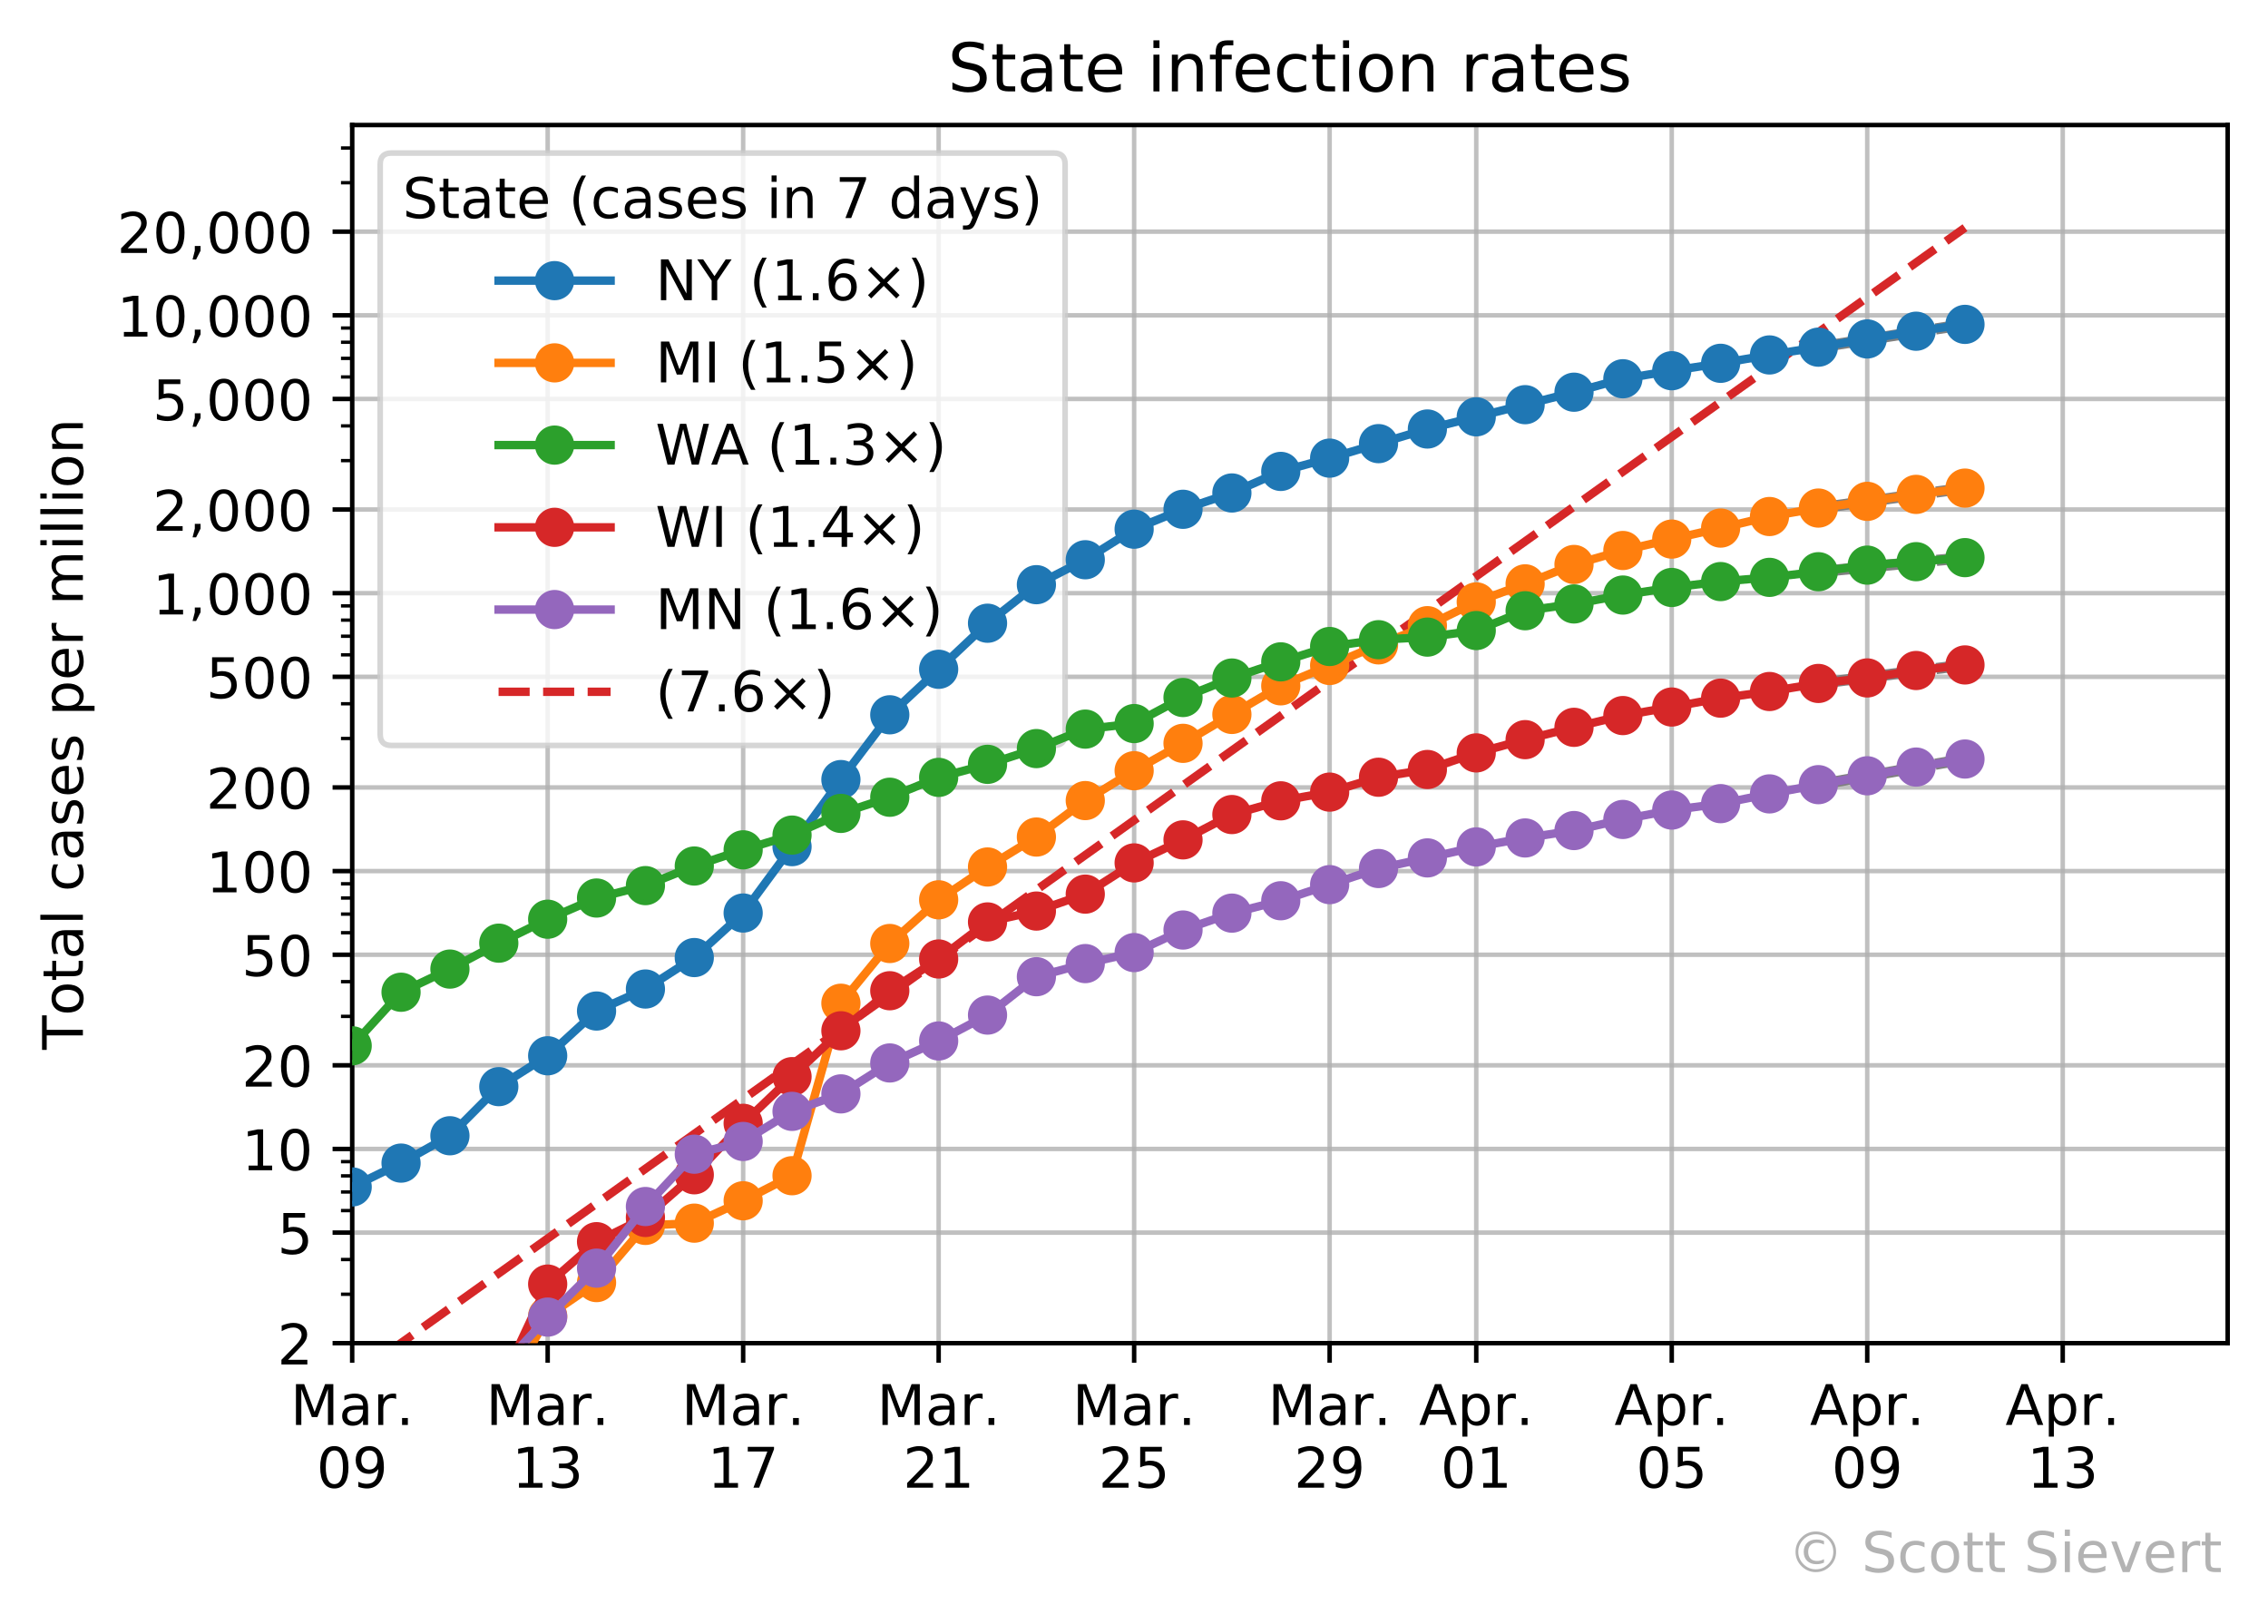 <?xml version="1.0" encoding="utf-8" standalone="no"?>
<!DOCTYPE svg PUBLIC "-//W3C//DTD SVG 1.1//EN"
  "http://www.w3.org/Graphics/SVG/1.1/DTD/svg11.dtd">
<!-- Created with matplotlib (https://matplotlib.org/) -->
<svg height="289.905pt" version="1.1" viewBox="0 0 404.869 289.905" width="404.869pt" xmlns="http://www.w3.org/2000/svg" xmlns:xlink="http://www.w3.org/1999/xlink">
 <defs>
  <style type="text/css">
*{stroke-linecap:butt;stroke-linejoin:round;}
  </style>
 </defs>
 <g id="figure_1">
  <g id="patch_1">
   <path d="M 0 289.905 
L 404.869 289.905 
L 404.869 0 
L 0 0 
z
" style="fill:#ffffff;"/>
  </g>
  <g id="axes_1">
   <g id="patch_2">
    <path d="M 62.869 239.758 
L 397.669 239.758 
L 397.669 22.318 
L 62.869 22.318 
z
" style="fill:#ffffff;"/>
   </g>
   <g id="matplotlib.axis_1">
    <g id="xtick_1">
     <g id="line2d_1">
      <path clip-path="url(#p7c3a694a5f)" d="M 62.869 239.758 
L 62.869 22.318 
" style="fill:none;stroke:#b0b0b0;stroke-linecap:square;stroke-opacity:0.8;stroke-width:0.8;"/>
     </g>
     <g id="line2d_2">
      <defs>
       <path d="M 0 0 
L 0 3.5 
" id="mfcc26d9862" style="stroke:#000000;stroke-width:0.8;"/>
      </defs>
      <g>
       <use style="stroke:#000000;stroke-width:0.8;" x="62.869" xlink:href="#mfcc26d9862" y="239.758"/>
      </g>
     </g>
     <g id="text_1">
      <!-- Mar. -->
      <defs>
       <path d="M 9.812 72.906 
L 24.516 72.906 
L 43.109 23.297 
L 61.812 72.906 
L 76.516 72.906 
L 76.516 0 
L 66.891 0 
L 66.891 64.016 
L 48.094 14.016 
L 38.188 14.016 
L 19.391 64.016 
L 19.391 0 
L 9.812 0 
z
" id="DejaVuSans-77"/>
       <path d="M 34.281 27.484 
Q 23.391 27.484 19.188 25 
Q 14.984 22.516 14.984 16.5 
Q 14.984 11.719 18.141 8.906 
Q 21.297 6.109 26.703 6.109 
Q 34.188 6.109 38.703 11.406 
Q 43.219 16.703 43.219 25.484 
L 43.219 27.484 
z
M 52.203 31.203 
L 52.203 0 
L 43.219 0 
L 43.219 8.297 
Q 40.141 3.328 35.547 0.953 
Q 30.953 -1.422 24.312 -1.422 
Q 15.922 -1.422 10.953 3.297 
Q 6 8.016 6 15.922 
Q 6 25.141 12.172 29.828 
Q 18.359 34.516 30.609 34.516 
L 43.219 34.516 
L 43.219 35.406 
Q 43.219 41.609 39.141 45 
Q 35.062 48.391 27.688 48.391 
Q 23 48.391 18.547 47.266 
Q 14.109 46.141 10.016 43.891 
L 10.016 52.203 
Q 14.938 54.109 19.578 55.047 
Q 24.219 56 28.609 56 
Q 40.484 56 46.344 49.844 
Q 52.203 43.703 52.203 31.203 
z
" id="DejaVuSans-97"/>
       <path d="M 41.109 46.297 
Q 39.594 47.172 37.812 47.578 
Q 36.031 48 33.891 48 
Q 26.266 48 22.188 43.047 
Q 18.109 38.094 18.109 28.812 
L 18.109 0 
L 9.078 0 
L 9.078 54.688 
L 18.109 54.688 
L 18.109 46.188 
Q 20.953 51.172 25.484 53.578 
Q 30.031 56 36.531 56 
Q 37.453 56 38.578 55.875 
Q 39.703 55.766 41.062 55.516 
z
" id="DejaVuSans-114"/>
       <path d="M 10.688 12.406 
L 21 12.406 
L 21 0 
L 10.688 0 
z
" id="DejaVuSans-46"/>
      </defs>
      <g transform="translate(51.853 254.357)scale(0.1 -0.1)">
       <use xlink:href="#DejaVuSans-77"/>
       <use x="86.279" xlink:href="#DejaVuSans-97"/>
       <use x="147.559" xlink:href="#DejaVuSans-114"/>
       <use x="188.531" xlink:href="#DejaVuSans-46"/>
      </g>
      <!-- 09 -->
      <defs>
       <path d="M 31.781 66.406 
Q 24.172 66.406 20.328 58.906 
Q 16.5 51.422 16.5 36.375 
Q 16.5 21.391 20.328 13.891 
Q 24.172 6.391 31.781 6.391 
Q 39.453 6.391 43.281 13.891 
Q 47.125 21.391 47.125 36.375 
Q 47.125 51.422 43.281 58.906 
Q 39.453 66.406 31.781 66.406 
z
M 31.781 74.219 
Q 44.047 74.219 50.516 64.516 
Q 56.984 54.828 56.984 36.375 
Q 56.984 17.969 50.516 8.266 
Q 44.047 -1.422 31.781 -1.422 
Q 19.531 -1.422 13.062 8.266 
Q 6.594 17.969 6.594 36.375 
Q 6.594 54.828 13.062 64.516 
Q 19.531 74.219 31.781 74.219 
z
" id="DejaVuSans-48"/>
       <path d="M 10.984 1.516 
L 10.984 10.5 
Q 14.703 8.734 18.5 7.812 
Q 22.312 6.891 25.984 6.891 
Q 35.75 6.891 40.891 13.453 
Q 46.047 20.016 46.781 33.406 
Q 43.953 29.203 39.594 26.953 
Q 35.25 24.703 29.984 24.703 
Q 19.047 24.703 12.672 31.312 
Q 6.297 37.938 6.297 49.422 
Q 6.297 60.641 12.938 67.422 
Q 19.578 74.219 30.609 74.219 
Q 43.266 74.219 49.922 64.516 
Q 56.594 54.828 56.594 36.375 
Q 56.594 19.141 48.406 8.859 
Q 40.234 -1.422 26.422 -1.422 
Q 22.703 -1.422 18.891 -0.688 
Q 15.094 0.047 10.984 1.516 
z
M 30.609 32.422 
Q 37.25 32.422 41.125 36.953 
Q 45.016 41.5 45.016 49.422 
Q 45.016 57.281 41.125 61.844 
Q 37.25 66.406 30.609 66.406 
Q 23.969 66.406 20.094 61.844 
Q 16.219 57.281 16.219 49.422 
Q 16.219 41.5 20.094 36.953 
Q 23.969 32.422 30.609 32.422 
z
" id="DejaVuSans-57"/>
      </defs>
      <g transform="translate(56.506 265.554)scale(0.1 -0.1)">
       <use xlink:href="#DejaVuSans-48"/>
       <use x="63.623" xlink:href="#DejaVuSans-57"/>
      </g>
     </g>
    </g>
    <g id="xtick_2">
     <g id="line2d_3">
      <path clip-path="url(#p7c3a694a5f)" d="M 97.767 239.758 
L 97.767 22.318 
" style="fill:none;stroke:#b0b0b0;stroke-linecap:square;stroke-opacity:0.8;stroke-width:0.8;"/>
     </g>
     <g id="line2d_4">
      <g>
       <use style="stroke:#000000;stroke-width:0.8;" x="97.767" xlink:href="#mfcc26d9862" y="239.758"/>
      </g>
     </g>
     <g id="text_2">
      <!-- Mar. -->
      <g transform="translate(86.751 254.357)scale(0.1 -0.1)">
       <use xlink:href="#DejaVuSans-77"/>
       <use x="86.279" xlink:href="#DejaVuSans-97"/>
       <use x="147.559" xlink:href="#DejaVuSans-114"/>
       <use x="188.531" xlink:href="#DejaVuSans-46"/>
      </g>
      <!-- 13 -->
      <defs>
       <path d="M 12.406 8.297 
L 28.516 8.297 
L 28.516 63.922 
L 10.984 60.406 
L 10.984 69.391 
L 28.422 72.906 
L 38.281 72.906 
L 38.281 8.297 
L 54.391 8.297 
L 54.391 0 
L 12.406 0 
z
" id="DejaVuSans-49"/>
       <path d="M 40.578 39.312 
Q 47.656 37.797 51.625 33 
Q 55.609 28.219 55.609 21.188 
Q 55.609 10.406 48.188 4.484 
Q 40.766 -1.422 27.094 -1.422 
Q 22.516 -1.422 17.656 -0.516 
Q 12.797 0.391 7.625 2.203 
L 7.625 11.719 
Q 11.719 9.328 16.594 8.109 
Q 21.484 6.891 26.812 6.891 
Q 36.078 6.891 40.938 10.547 
Q 45.797 14.203 45.797 21.188 
Q 45.797 27.641 41.281 31.266 
Q 36.766 34.906 28.719 34.906 
L 20.219 34.906 
L 20.219 43.016 
L 29.109 43.016 
Q 36.375 43.016 40.234 45.922 
Q 44.094 48.828 44.094 54.297 
Q 44.094 59.906 40.109 62.906 
Q 36.141 65.922 28.719 65.922 
Q 24.656 65.922 20.016 65.031 
Q 15.375 64.156 9.812 62.312 
L 9.812 71.094 
Q 15.438 72.656 20.344 73.438 
Q 25.25 74.219 29.594 74.219 
Q 40.828 74.219 47.359 69.109 
Q 53.906 64.016 53.906 55.328 
Q 53.906 49.266 50.438 45.094 
Q 46.969 40.922 40.578 39.312 
z
" id="DejaVuSans-51"/>
      </defs>
      <g transform="translate(91.404 265.554)scale(0.1 -0.1)">
       <use xlink:href="#DejaVuSans-49"/>
       <use x="63.623" xlink:href="#DejaVuSans-51"/>
      </g>
     </g>
    </g>
    <g id="xtick_3">
     <g id="line2d_5">
      <path clip-path="url(#p7c3a694a5f)" d="M 132.664 239.758 
L 132.664 22.318 
" style="fill:none;stroke:#b0b0b0;stroke-linecap:square;stroke-opacity:0.8;stroke-width:0.8;"/>
     </g>
     <g id="line2d_6">
      <g>
       <use style="stroke:#000000;stroke-width:0.8;" x="132.664" xlink:href="#mfcc26d9862" y="239.758"/>
      </g>
     </g>
     <g id="text_3">
      <!-- Mar. -->
      <g transform="translate(121.649 254.357)scale(0.1 -0.1)">
       <use xlink:href="#DejaVuSans-77"/>
       <use x="86.279" xlink:href="#DejaVuSans-97"/>
       <use x="147.559" xlink:href="#DejaVuSans-114"/>
       <use x="188.531" xlink:href="#DejaVuSans-46"/>
      </g>
      <!-- 17 -->
      <defs>
       <path d="M 8.203 72.906 
L 55.078 72.906 
L 55.078 68.703 
L 28.609 0 
L 18.312 0 
L 43.219 64.594 
L 8.203 64.594 
z
" id="DejaVuSans-55"/>
      </defs>
      <g transform="translate(126.302 265.554)scale(0.1 -0.1)">
       <use xlink:href="#DejaVuSans-49"/>
       <use x="63.623" xlink:href="#DejaVuSans-55"/>
      </g>
     </g>
    </g>
    <g id="xtick_4">
     <g id="line2d_7">
      <path clip-path="url(#p7c3a694a5f)" d="M 167.562 239.758 
L 167.562 22.318 
" style="fill:none;stroke:#b0b0b0;stroke-linecap:square;stroke-opacity:0.8;stroke-width:0.8;"/>
     </g>
     <g id="line2d_8">
      <g>
       <use style="stroke:#000000;stroke-width:0.8;" x="167.562" xlink:href="#mfcc26d9862" y="239.758"/>
      </g>
     </g>
     <g id="text_4">
      <!-- Mar. -->
      <g transform="translate(156.547 254.357)scale(0.1 -0.1)">
       <use xlink:href="#DejaVuSans-77"/>
       <use x="86.279" xlink:href="#DejaVuSans-97"/>
       <use x="147.559" xlink:href="#DejaVuSans-114"/>
       <use x="188.531" xlink:href="#DejaVuSans-46"/>
      </g>
      <!-- 21 -->
      <defs>
       <path d="M 19.188 8.297 
L 53.609 8.297 
L 53.609 0 
L 7.328 0 
L 7.328 8.297 
Q 12.938 14.109 22.625 23.891 
Q 32.328 33.688 34.812 36.531 
Q 39.547 41.844 41.422 45.531 
Q 43.312 49.219 43.312 52.781 
Q 43.312 58.594 39.234 62.25 
Q 35.156 65.922 28.609 65.922 
Q 23.969 65.922 18.812 64.312 
Q 13.672 62.703 7.812 59.422 
L 7.812 69.391 
Q 13.766 71.781 18.938 73 
Q 24.125 74.219 28.422 74.219 
Q 39.75 74.219 46.484 68.547 
Q 53.219 62.891 53.219 53.422 
Q 53.219 48.922 51.531 44.891 
Q 49.859 40.875 45.406 35.406 
Q 44.188 33.984 37.641 27.219 
Q 31.109 20.453 19.188 8.297 
z
" id="DejaVuSans-50"/>
      </defs>
      <g transform="translate(161.2 265.554)scale(0.1 -0.1)">
       <use xlink:href="#DejaVuSans-50"/>
       <use x="63.623" xlink:href="#DejaVuSans-49"/>
      </g>
     </g>
    </g>
    <g id="xtick_5">
     <g id="line2d_9">
      <path clip-path="url(#p7c3a694a5f)" d="M 202.46 239.758 
L 202.46 22.318 
" style="fill:none;stroke:#b0b0b0;stroke-linecap:square;stroke-opacity:0.8;stroke-width:0.8;"/>
     </g>
     <g id="line2d_10">
      <g>
       <use style="stroke:#000000;stroke-width:0.8;" x="202.46" xlink:href="#mfcc26d9862" y="239.758"/>
      </g>
     </g>
     <g id="text_5">
      <!-- Mar. -->
      <g transform="translate(191.445 254.357)scale(0.1 -0.1)">
       <use xlink:href="#DejaVuSans-77"/>
       <use x="86.279" xlink:href="#DejaVuSans-97"/>
       <use x="147.559" xlink:href="#DejaVuSans-114"/>
       <use x="188.531" xlink:href="#DejaVuSans-46"/>
      </g>
      <!-- 25 -->
      <defs>
       <path d="M 10.797 72.906 
L 49.516 72.906 
L 49.516 64.594 
L 19.828 64.594 
L 19.828 46.734 
Q 21.969 47.469 24.109 47.828 
Q 26.266 48.188 28.422 48.188 
Q 40.625 48.188 47.75 41.5 
Q 54.891 34.812 54.891 23.391 
Q 54.891 11.625 47.562 5.094 
Q 40.234 -1.422 26.906 -1.422 
Q 22.312 -1.422 17.547 -0.641 
Q 12.797 0.141 7.719 1.703 
L 7.719 11.625 
Q 12.109 9.234 16.797 8.062 
Q 21.484 6.891 26.703 6.891 
Q 35.156 6.891 40.078 11.328 
Q 45.016 15.766 45.016 23.391 
Q 45.016 31 40.078 35.438 
Q 35.156 39.891 26.703 39.891 
Q 22.75 39.891 18.812 39.016 
Q 14.891 38.141 10.797 36.281 
z
" id="DejaVuSans-53"/>
      </defs>
      <g transform="translate(196.098 265.554)scale(0.1 -0.1)">
       <use xlink:href="#DejaVuSans-50"/>
       <use x="63.623" xlink:href="#DejaVuSans-53"/>
      </g>
     </g>
    </g>
    <g id="xtick_6">
     <g id="line2d_11">
      <path clip-path="url(#p7c3a694a5f)" d="M 237.358 239.758 
L 237.358 22.318 
" style="fill:none;stroke:#b0b0b0;stroke-linecap:square;stroke-opacity:0.8;stroke-width:0.8;"/>
     </g>
     <g id="line2d_12">
      <g>
       <use style="stroke:#000000;stroke-width:0.8;" x="237.358" xlink:href="#mfcc26d9862" y="239.758"/>
      </g>
     </g>
     <g id="text_6">
      <!-- Mar. -->
      <g transform="translate(226.342 254.357)scale(0.1 -0.1)">
       <use xlink:href="#DejaVuSans-77"/>
       <use x="86.279" xlink:href="#DejaVuSans-97"/>
       <use x="147.559" xlink:href="#DejaVuSans-114"/>
       <use x="188.531" xlink:href="#DejaVuSans-46"/>
      </g>
      <!-- 29 -->
      <g transform="translate(230.996 265.554)scale(0.1 -0.1)">
       <use xlink:href="#DejaVuSans-50"/>
       <use x="63.623" xlink:href="#DejaVuSans-57"/>
      </g>
     </g>
    </g>
    <g id="xtick_7">
     <g id="line2d_13">
      <path clip-path="url(#p7c3a694a5f)" d="M 263.531 239.758 
L 263.531 22.318 
" style="fill:none;stroke:#b0b0b0;stroke-linecap:square;stroke-opacity:0.8;stroke-width:0.8;"/>
     </g>
     <g id="line2d_14">
      <g>
       <use style="stroke:#000000;stroke-width:0.8;" x="263.531" xlink:href="#mfcc26d9862" y="239.758"/>
      </g>
     </g>
     <g id="text_7">
      <!-- Apr. -->
      <defs>
       <path d="M 34.188 63.188 
L 20.797 26.906 
L 47.609 26.906 
z
M 28.609 72.906 
L 39.797 72.906 
L 67.578 0 
L 57.328 0 
L 50.688 18.703 
L 17.828 18.703 
L 11.188 0 
L 0.781 0 
z
" id="DejaVuSans-65"/>
       <path d="M 18.109 8.203 
L 18.109 -20.797 
L 9.078 -20.797 
L 9.078 54.688 
L 18.109 54.688 
L 18.109 46.391 
Q 20.953 51.266 25.266 53.625 
Q 29.594 56 35.594 56 
Q 45.562 56 51.781 48.094 
Q 58.016 40.188 58.016 27.297 
Q 58.016 14.406 51.781 6.484 
Q 45.562 -1.422 35.594 -1.422 
Q 29.594 -1.422 25.266 0.953 
Q 20.953 3.328 18.109 8.203 
z
M 48.688 27.297 
Q 48.688 37.203 44.609 42.844 
Q 40.531 48.484 33.406 48.484 
Q 26.266 48.484 22.188 42.844 
Q 18.109 37.203 18.109 27.297 
Q 18.109 17.391 22.188 11.75 
Q 26.266 6.109 33.406 6.109 
Q 40.531 6.109 44.609 11.75 
Q 48.688 17.391 48.688 27.297 
z
" id="DejaVuSans-112"/>
      </defs>
      <g transform="translate(253.299 254.357)scale(0.1 -0.1)">
       <use xlink:href="#DejaVuSans-65"/>
       <use x="68.408" xlink:href="#DejaVuSans-112"/>
       <use x="131.885" xlink:href="#DejaVuSans-114"/>
       <use x="172.857" xlink:href="#DejaVuSans-46"/>
      </g>
      <!-- 01 -->
      <g transform="translate(257.169 265.554)scale(0.1 -0.1)">
       <use xlink:href="#DejaVuSans-48"/>
       <use x="63.623" xlink:href="#DejaVuSans-49"/>
      </g>
     </g>
    </g>
    <g id="xtick_8">
     <g id="line2d_15">
      <path clip-path="url(#p7c3a694a5f)" d="M 298.429 239.758 
L 298.429 22.318 
" style="fill:none;stroke:#b0b0b0;stroke-linecap:square;stroke-opacity:0.8;stroke-width:0.8;"/>
     </g>
     <g id="line2d_16">
      <g>
       <use style="stroke:#000000;stroke-width:0.8;" x="298.429" xlink:href="#mfcc26d9862" y="239.758"/>
      </g>
     </g>
     <g id="text_8">
      <!-- Apr. -->
      <g transform="translate(288.197 254.357)scale(0.1 -0.1)">
       <use xlink:href="#DejaVuSans-65"/>
       <use x="68.408" xlink:href="#DejaVuSans-112"/>
       <use x="131.885" xlink:href="#DejaVuSans-114"/>
       <use x="172.857" xlink:href="#DejaVuSans-46"/>
      </g>
      <!-- 05 -->
      <g transform="translate(292.067 265.554)scale(0.1 -0.1)">
       <use xlink:href="#DejaVuSans-48"/>
       <use x="63.623" xlink:href="#DejaVuSans-53"/>
      </g>
     </g>
    </g>
    <g id="xtick_9">
     <g id="line2d_17">
      <path clip-path="url(#p7c3a694a5f)" d="M 333.327 239.758 
L 333.327 22.318 
" style="fill:none;stroke:#b0b0b0;stroke-linecap:square;stroke-opacity:0.8;stroke-width:0.8;"/>
     </g>
     <g id="line2d_18">
      <g>
       <use style="stroke:#000000;stroke-width:0.8;" x="333.327" xlink:href="#mfcc26d9862" y="239.758"/>
      </g>
     </g>
     <g id="text_9">
      <!-- Apr. -->
      <g transform="translate(323.095 254.357)scale(0.1 -0.1)">
       <use xlink:href="#DejaVuSans-65"/>
       <use x="68.408" xlink:href="#DejaVuSans-112"/>
       <use x="131.885" xlink:href="#DejaVuSans-114"/>
       <use x="172.857" xlink:href="#DejaVuSans-46"/>
      </g>
      <!-- 09 -->
      <g transform="translate(326.965 265.554)scale(0.1 -0.1)">
       <use xlink:href="#DejaVuSans-48"/>
       <use x="63.623" xlink:href="#DejaVuSans-57"/>
      </g>
     </g>
    </g>
    <g id="xtick_10">
     <g id="line2d_19">
      <path clip-path="url(#p7c3a694a5f)" d="M 368.225 239.758 
L 368.225 22.318 
" style="fill:none;stroke:#b0b0b0;stroke-linecap:square;stroke-opacity:0.8;stroke-width:0.8;"/>
     </g>
     <g id="line2d_20">
      <g>
       <use style="stroke:#000000;stroke-width:0.8;" x="368.225" xlink:href="#mfcc26d9862" y="239.758"/>
      </g>
     </g>
     <g id="text_10">
      <!-- Apr. -->
      <g transform="translate(357.993 254.357)scale(0.1 -0.1)">
       <use xlink:href="#DejaVuSans-65"/>
       <use x="68.408" xlink:href="#DejaVuSans-112"/>
       <use x="131.885" xlink:href="#DejaVuSans-114"/>
       <use x="172.857" xlink:href="#DejaVuSans-46"/>
      </g>
      <!-- 13 -->
      <g transform="translate(361.863 265.554)scale(0.1 -0.1)">
       <use xlink:href="#DejaVuSans-49"/>
       <use x="63.623" xlink:href="#DejaVuSans-51"/>
      </g>
     </g>
    </g>
   </g>
   <g id="matplotlib.axis_2">
    <g id="ytick_1">
     <g id="line2d_21">
      <path clip-path="url(#p7c3a694a5f)" d="M 62.869 239.758 
L 397.669 239.758 
" style="fill:none;stroke:#b0b0b0;stroke-linecap:square;stroke-opacity:0.8;stroke-width:0.8;"/>
     </g>
     <g id="line2d_22">
      <defs>
       <path d="M 0 0 
L -3.5 0 
" id="m78f5f374fd" style="stroke:#000000;stroke-width:0.8;"/>
      </defs>
      <g>
       <use style="stroke:#000000;stroke-width:0.8;" x="62.869" xlink:href="#m78f5f374fd" y="239.758"/>
      </g>
     </g>
     <g id="text_11">
      <!-- 2 -->
      <g transform="translate(49.506 243.557)scale(0.1 -0.1)">
       <use xlink:href="#DejaVuSans-50"/>
      </g>
     </g>
    </g>
    <g id="ytick_2">
     <g id="line2d_23">
      <path clip-path="url(#p7c3a694a5f)" d="M 62.869 220.02 
L 397.669 220.02 
" style="fill:none;stroke:#b0b0b0;stroke-linecap:square;stroke-opacity:0.8;stroke-width:0.8;"/>
     </g>
     <g id="line2d_24">
      <g>
       <use style="stroke:#000000;stroke-width:0.8;" x="62.869" xlink:href="#m78f5f374fd" y="220.02"/>
      </g>
     </g>
     <g id="text_12">
      <!-- 5 -->
      <g transform="translate(49.506 223.819)scale(0.1 -0.1)">
       <use xlink:href="#DejaVuSans-53"/>
      </g>
     </g>
    </g>
    <g id="ytick_3">
     <g id="line2d_25">
      <path clip-path="url(#p7c3a694a5f)" d="M 62.869 205.088 
L 397.669 205.088 
" style="fill:none;stroke:#b0b0b0;stroke-linecap:square;stroke-opacity:0.8;stroke-width:0.8;"/>
     </g>
     <g id="line2d_26">
      <g>
       <use style="stroke:#000000;stroke-width:0.8;" x="62.869" xlink:href="#m78f5f374fd" y="205.088"/>
      </g>
     </g>
     <g id="text_13">
      <!-- 10 -->
      <g transform="translate(43.144 208.887)scale(0.1 -0.1)">
       <use xlink:href="#DejaVuSans-49"/>
       <use x="63.623" xlink:href="#DejaVuSans-48"/>
      </g>
     </g>
    </g>
    <g id="ytick_4">
     <g id="line2d_27">
      <path clip-path="url(#p7c3a694a5f)" d="M 62.869 190.157 
L 397.669 190.157 
" style="fill:none;stroke:#b0b0b0;stroke-linecap:square;stroke-opacity:0.8;stroke-width:0.8;"/>
     </g>
     <g id="line2d_28">
      <g>
       <use style="stroke:#000000;stroke-width:0.8;" x="62.869" xlink:href="#m78f5f374fd" y="190.157"/>
      </g>
     </g>
     <g id="text_14">
      <!-- 20 -->
      <g transform="translate(43.144 193.956)scale(0.1 -0.1)">
       <use xlink:href="#DejaVuSans-50"/>
       <use x="63.623" xlink:href="#DejaVuSans-48"/>
      </g>
     </g>
    </g>
    <g id="ytick_5">
     <g id="line2d_29">
      <path clip-path="url(#p7c3a694a5f)" d="M 62.869 170.418 
L 397.669 170.418 
" style="fill:none;stroke:#b0b0b0;stroke-linecap:square;stroke-opacity:0.8;stroke-width:0.8;"/>
     </g>
     <g id="line2d_30">
      <g>
       <use style="stroke:#000000;stroke-width:0.8;" x="62.869" xlink:href="#m78f5f374fd" y="170.418"/>
      </g>
     </g>
     <g id="text_15">
      <!-- 50 -->
      <g transform="translate(43.144 174.218)scale(0.1 -0.1)">
       <use xlink:href="#DejaVuSans-53"/>
       <use x="63.623" xlink:href="#DejaVuSans-48"/>
      </g>
     </g>
    </g>
    <g id="ytick_6">
     <g id="line2d_31">
      <path clip-path="url(#p7c3a694a5f)" d="M 62.869 155.487 
L 397.669 155.487 
" style="fill:none;stroke:#b0b0b0;stroke-linecap:square;stroke-opacity:0.8;stroke-width:0.8;"/>
     </g>
     <g id="line2d_32">
      <g>
       <use style="stroke:#000000;stroke-width:0.8;" x="62.869" xlink:href="#m78f5f374fd" y="155.487"/>
      </g>
     </g>
     <g id="text_16">
      <!-- 100 -->
      <g transform="translate(36.781 159.286)scale(0.1 -0.1)">
       <use xlink:href="#DejaVuSans-49"/>
       <use x="63.623" xlink:href="#DejaVuSans-48"/>
       <use x="127.246" xlink:href="#DejaVuSans-48"/>
      </g>
     </g>
    </g>
    <g id="ytick_7">
     <g id="line2d_33">
      <path clip-path="url(#p7c3a694a5f)" d="M 62.869 140.555 
L 397.669 140.555 
" style="fill:none;stroke:#b0b0b0;stroke-linecap:square;stroke-opacity:0.8;stroke-width:0.8;"/>
     </g>
     <g id="line2d_34">
      <g>
       <use style="stroke:#000000;stroke-width:0.8;" x="62.869" xlink:href="#m78f5f374fd" y="140.555"/>
      </g>
     </g>
     <g id="text_17">
      <!-- 200 -->
      <g transform="translate(36.781 144.354)scale(0.1 -0.1)">
       <use xlink:href="#DejaVuSans-50"/>
       <use x="63.623" xlink:href="#DejaVuSans-48"/>
       <use x="127.246" xlink:href="#DejaVuSans-48"/>
      </g>
     </g>
    </g>
    <g id="ytick_8">
     <g id="line2d_35">
      <path clip-path="url(#p7c3a694a5f)" d="M 62.869 120.817 
L 397.669 120.817 
" style="fill:none;stroke:#b0b0b0;stroke-linecap:square;stroke-opacity:0.8;stroke-width:0.8;"/>
     </g>
     <g id="line2d_36">
      <g>
       <use style="stroke:#000000;stroke-width:0.8;" x="62.869" xlink:href="#m78f5f374fd" y="120.817"/>
      </g>
     </g>
     <g id="text_18">
      <!-- 500 -->
      <g transform="translate(36.781 124.616)scale(0.1 -0.1)">
       <use xlink:href="#DejaVuSans-53"/>
       <use x="63.623" xlink:href="#DejaVuSans-48"/>
       <use x="127.246" xlink:href="#DejaVuSans-48"/>
      </g>
     </g>
    </g>
    <g id="ytick_9">
     <g id="line2d_37">
      <path clip-path="url(#p7c3a694a5f)" d="M 62.869 105.885 
L 397.669 105.885 
" style="fill:none;stroke:#b0b0b0;stroke-linecap:square;stroke-opacity:0.8;stroke-width:0.8;"/>
     </g>
     <g id="line2d_38">
      <g>
       <use style="stroke:#000000;stroke-width:0.8;" x="62.869" xlink:href="#m78f5f374fd" y="105.885"/>
      </g>
     </g>
     <g id="text_19">
      <!-- 1,000 -->
      <defs>
       <path d="M 11.719 12.406 
L 22.016 12.406 
L 22.016 4 
L 14.016 -11.625 
L 7.719 -11.625 
L 11.719 4 
z
" id="DejaVuSans-44"/>
      </defs>
      <g transform="translate(27.241 109.685)scale(0.1 -0.1)">
       <use xlink:href="#DejaVuSans-49"/>
       <use x="63.623" xlink:href="#DejaVuSans-44"/>
       <use x="95.41" xlink:href="#DejaVuSans-48"/>
       <use x="159.033" xlink:href="#DejaVuSans-48"/>
       <use x="222.656" xlink:href="#DejaVuSans-48"/>
      </g>
     </g>
    </g>
    <g id="ytick_10">
     <g id="line2d_39">
      <path clip-path="url(#p7c3a694a5f)" d="M 62.869 90.954 
L 397.669 90.954 
" style="fill:none;stroke:#b0b0b0;stroke-linecap:square;stroke-opacity:0.8;stroke-width:0.8;"/>
     </g>
     <g id="line2d_40">
      <g>
       <use style="stroke:#000000;stroke-width:0.8;" x="62.869" xlink:href="#m78f5f374fd" y="90.954"/>
      </g>
     </g>
     <g id="text_20">
      <!-- 2,000 -->
      <g transform="translate(27.241 94.753)scale(0.1 -0.1)">
       <use xlink:href="#DejaVuSans-50"/>
       <use x="63.623" xlink:href="#DejaVuSans-44"/>
       <use x="95.41" xlink:href="#DejaVuSans-48"/>
       <use x="159.033" xlink:href="#DejaVuSans-48"/>
       <use x="222.656" xlink:href="#DejaVuSans-48"/>
      </g>
     </g>
    </g>
    <g id="ytick_11">
     <g id="line2d_41">
      <path clip-path="url(#p7c3a694a5f)" d="M 62.869 71.215 
L 397.669 71.215 
" style="fill:none;stroke:#b0b0b0;stroke-linecap:square;stroke-opacity:0.8;stroke-width:0.8;"/>
     </g>
     <g id="line2d_42">
      <g>
       <use style="stroke:#000000;stroke-width:0.8;" x="62.869" xlink:href="#m78f5f374fd" y="71.215"/>
      </g>
     </g>
     <g id="text_21">
      <!-- 5,000 -->
      <g transform="translate(27.241 75.015)scale(0.1 -0.1)">
       <use xlink:href="#DejaVuSans-53"/>
       <use x="63.623" xlink:href="#DejaVuSans-44"/>
       <use x="95.41" xlink:href="#DejaVuSans-48"/>
       <use x="159.033" xlink:href="#DejaVuSans-48"/>
       <use x="222.656" xlink:href="#DejaVuSans-48"/>
      </g>
     </g>
    </g>
    <g id="ytick_12">
     <g id="line2d_43">
      <path clip-path="url(#p7c3a694a5f)" d="M 62.869 56.284 
L 397.669 56.284 
" style="fill:none;stroke:#b0b0b0;stroke-linecap:square;stroke-opacity:0.8;stroke-width:0.8;"/>
     </g>
     <g id="line2d_44">
      <g>
       <use style="stroke:#000000;stroke-width:0.8;" x="62.869" xlink:href="#m78f5f374fd" y="56.284"/>
      </g>
     </g>
     <g id="text_22">
      <!-- 10,000 -->
      <g transform="translate(20.878 60.083)scale(0.1 -0.1)">
       <use xlink:href="#DejaVuSans-49"/>
       <use x="63.623" xlink:href="#DejaVuSans-48"/>
       <use x="127.246" xlink:href="#DejaVuSans-44"/>
       <use x="159.033" xlink:href="#DejaVuSans-48"/>
       <use x="222.656" xlink:href="#DejaVuSans-48"/>
       <use x="286.279" xlink:href="#DejaVuSans-48"/>
      </g>
     </g>
    </g>
    <g id="ytick_13">
     <g id="line2d_45">
      <path clip-path="url(#p7c3a694a5f)" d="M 62.869 41.352 
L 397.669 41.352 
" style="fill:none;stroke:#b0b0b0;stroke-linecap:square;stroke-opacity:0.8;stroke-width:0.8;"/>
     </g>
     <g id="line2d_46">
      <g>
       <use style="stroke:#000000;stroke-width:0.8;" x="62.869" xlink:href="#m78f5f374fd" y="41.352"/>
      </g>
     </g>
     <g id="text_23">
      <!-- 20,000 -->
      <g transform="translate(20.878 45.152)scale(0.1 -0.1)">
       <use xlink:href="#DejaVuSans-50"/>
       <use x="63.623" xlink:href="#DejaVuSans-48"/>
       <use x="127.246" xlink:href="#DejaVuSans-44"/>
       <use x="159.033" xlink:href="#DejaVuSans-48"/>
       <use x="222.656" xlink:href="#DejaVuSans-48"/>
       <use x="286.279" xlink:href="#DejaVuSans-48"/>
      </g>
     </g>
    </g>
    <g id="ytick_14">
     <g id="line2d_47">
      <defs>
       <path d="M 0 0 
L -2 0 
" id="m2e4701f1dc" style="stroke:#000000;stroke-width:0.6;"/>
      </defs>
      <g>
       <use style="stroke:#000000;stroke-width:0.6;" x="62.869" xlink:href="#m2e4701f1dc" y="231.024"/>
      </g>
     </g>
    </g>
    <g id="ytick_15">
     <g id="line2d_48">
      <g>
       <use style="stroke:#000000;stroke-width:0.6;" x="62.869" xlink:href="#m2e4701f1dc" y="224.827"/>
      </g>
     </g>
    </g>
    <g id="ytick_16">
     <g id="line2d_49">
      <g>
       <use style="stroke:#000000;stroke-width:0.6;" x="62.869" xlink:href="#m2e4701f1dc" y="216.092"/>
      </g>
     </g>
    </g>
    <g id="ytick_17">
     <g id="line2d_50">
      <g>
       <use style="stroke:#000000;stroke-width:0.6;" x="62.869" xlink:href="#m2e4701f1dc" y="212.772"/>
      </g>
     </g>
    </g>
    <g id="ytick_18">
     <g id="line2d_51">
      <g>
       <use style="stroke:#000000;stroke-width:0.6;" x="62.869" xlink:href="#m2e4701f1dc" y="209.895"/>
      </g>
     </g>
    </g>
    <g id="ytick_19">
     <g id="line2d_52">
      <g>
       <use style="stroke:#000000;stroke-width:0.6;" x="62.869" xlink:href="#m2e4701f1dc" y="207.358"/>
      </g>
     </g>
    </g>
    <g id="ytick_20">
     <g id="line2d_53">
      <g>
       <use style="stroke:#000000;stroke-width:0.6;" x="62.869" xlink:href="#m2e4701f1dc" y="181.422"/>
      </g>
     </g>
    </g>
    <g id="ytick_21">
     <g id="line2d_54">
      <g>
       <use style="stroke:#000000;stroke-width:0.6;" x="62.869" xlink:href="#m2e4701f1dc" y="175.225"/>
      </g>
     </g>
    </g>
    <g id="ytick_22">
     <g id="line2d_55">
      <g>
       <use style="stroke:#000000;stroke-width:0.6;" x="62.869" xlink:href="#m2e4701f1dc" y="166.491"/>
      </g>
     </g>
    </g>
    <g id="ytick_23">
     <g id="line2d_56">
      <g>
       <use style="stroke:#000000;stroke-width:0.6;" x="62.869" xlink:href="#m2e4701f1dc" y="163.17"/>
      </g>
     </g>
    </g>
    <g id="ytick_24">
     <g id="line2d_57">
      <g>
       <use style="stroke:#000000;stroke-width:0.6;" x="62.869" xlink:href="#m2e4701f1dc" y="160.294"/>
      </g>
     </g>
    </g>
    <g id="ytick_25">
     <g id="line2d_58">
      <g>
       <use style="stroke:#000000;stroke-width:0.6;" x="62.869" xlink:href="#m2e4701f1dc" y="157.756"/>
      </g>
     </g>
    </g>
    <g id="ytick_26">
     <g id="line2d_59">
      <g>
       <use style="stroke:#000000;stroke-width:0.6;" x="62.869" xlink:href="#m2e4701f1dc" y="131.821"/>
      </g>
     </g>
    </g>
    <g id="ytick_27">
     <g id="line2d_60">
      <g>
       <use style="stroke:#000000;stroke-width:0.6;" x="62.869" xlink:href="#m2e4701f1dc" y="125.624"/>
      </g>
     </g>
    </g>
    <g id="ytick_28">
     <g id="line2d_61">
      <g>
       <use style="stroke:#000000;stroke-width:0.6;" x="62.869" xlink:href="#m2e4701f1dc" y="116.889"/>
      </g>
     </g>
    </g>
    <g id="ytick_29">
     <g id="line2d_62">
      <g>
       <use style="stroke:#000000;stroke-width:0.6;" x="62.869" xlink:href="#m2e4701f1dc" y="113.569"/>
      </g>
     </g>
    </g>
    <g id="ytick_30">
     <g id="line2d_63">
      <g>
       <use style="stroke:#000000;stroke-width:0.6;" x="62.869" xlink:href="#m2e4701f1dc" y="110.692"/>
      </g>
     </g>
    </g>
    <g id="ytick_31">
     <g id="line2d_64">
      <g>
       <use style="stroke:#000000;stroke-width:0.6;" x="62.869" xlink:href="#m2e4701f1dc" y="108.155"/>
      </g>
     </g>
    </g>
    <g id="ytick_32">
     <g id="line2d_65">
      <g>
       <use style="stroke:#000000;stroke-width:0.6;" x="62.869" xlink:href="#m2e4701f1dc" y="82.219"/>
      </g>
     </g>
    </g>
    <g id="ytick_33">
     <g id="line2d_66">
      <g>
       <use style="stroke:#000000;stroke-width:0.6;" x="62.869" xlink:href="#m2e4701f1dc" y="76.022"/>
      </g>
     </g>
    </g>
    <g id="ytick_34">
     <g id="line2d_67">
      <g>
       <use style="stroke:#000000;stroke-width:0.6;" x="62.869" xlink:href="#m2e4701f1dc" y="67.288"/>
      </g>
     </g>
    </g>
    <g id="ytick_35">
     <g id="line2d_68">
      <g>
       <use style="stroke:#000000;stroke-width:0.6;" x="62.869" xlink:href="#m2e4701f1dc" y="63.967"/>
      </g>
     </g>
    </g>
    <g id="ytick_36">
     <g id="line2d_69">
      <g>
       <use style="stroke:#000000;stroke-width:0.6;" x="62.869" xlink:href="#m2e4701f1dc" y="61.091"/>
      </g>
     </g>
    </g>
    <g id="ytick_37">
     <g id="line2d_70">
      <g>
       <use style="stroke:#000000;stroke-width:0.6;" x="62.869" xlink:href="#m2e4701f1dc" y="58.554"/>
      </g>
     </g>
    </g>
    <g id="ytick_38">
     <g id="line2d_71">
      <g>
       <use style="stroke:#000000;stroke-width:0.6;" x="62.869" xlink:href="#m2e4701f1dc" y="32.618"/>
      </g>
     </g>
    </g>
    <g id="ytick_39">
     <g id="line2d_72">
      <g>
       <use style="stroke:#000000;stroke-width:0.6;" x="62.869" xlink:href="#m2e4701f1dc" y="26.421"/>
      </g>
     </g>
    </g>
    <g id="text_24">
     <!-- Total cases per million -->
     <defs>
      <path d="M -0.297 72.906 
L 61.375 72.906 
L 61.375 64.594 
L 35.5 64.594 
L 35.5 0 
L 25.594 0 
L 25.594 64.594 
L -0.297 64.594 
z
" id="DejaVuSans-84"/>
      <path d="M 30.609 48.391 
Q 23.391 48.391 19.188 42.75 
Q 14.984 37.109 14.984 27.297 
Q 14.984 17.484 19.156 11.844 
Q 23.344 6.203 30.609 6.203 
Q 37.797 6.203 41.984 11.859 
Q 46.188 17.531 46.188 27.297 
Q 46.188 37.016 41.984 42.703 
Q 37.797 48.391 30.609 48.391 
z
M 30.609 56 
Q 42.328 56 49.016 48.375 
Q 55.719 40.766 55.719 27.297 
Q 55.719 13.875 49.016 6.219 
Q 42.328 -1.422 30.609 -1.422 
Q 18.844 -1.422 12.172 6.219 
Q 5.516 13.875 5.516 27.297 
Q 5.516 40.766 12.172 48.375 
Q 18.844 56 30.609 56 
z
" id="DejaVuSans-111"/>
      <path d="M 18.312 70.219 
L 18.312 54.688 
L 36.812 54.688 
L 36.812 47.703 
L 18.312 47.703 
L 18.312 18.016 
Q 18.312 11.328 20.141 9.422 
Q 21.969 7.516 27.594 7.516 
L 36.812 7.516 
L 36.812 0 
L 27.594 0 
Q 17.188 0 13.234 3.875 
Q 9.281 7.766 9.281 18.016 
L 9.281 47.703 
L 2.688 47.703 
L 2.688 54.688 
L 9.281 54.688 
L 9.281 70.219 
z
" id="DejaVuSans-116"/>
      <path d="M 9.422 75.984 
L 18.406 75.984 
L 18.406 0 
L 9.422 0 
z
" id="DejaVuSans-108"/>
      <path id="DejaVuSans-32"/>
      <path d="M 48.781 52.594 
L 48.781 44.188 
Q 44.969 46.297 41.141 47.344 
Q 37.312 48.391 33.406 48.391 
Q 24.656 48.391 19.812 42.844 
Q 14.984 37.312 14.984 27.297 
Q 14.984 17.281 19.812 11.734 
Q 24.656 6.203 33.406 6.203 
Q 37.312 6.203 41.141 7.25 
Q 44.969 8.297 48.781 10.406 
L 48.781 2.094 
Q 45.016 0.344 40.984 -0.531 
Q 36.969 -1.422 32.422 -1.422 
Q 20.062 -1.422 12.781 6.344 
Q 5.516 14.109 5.516 27.297 
Q 5.516 40.672 12.859 48.328 
Q 20.219 56 33.016 56 
Q 37.156 56 41.109 55.141 
Q 45.062 54.297 48.781 52.594 
z
" id="DejaVuSans-99"/>
      <path d="M 44.281 53.078 
L 44.281 44.578 
Q 40.484 46.531 36.375 47.5 
Q 32.281 48.484 27.875 48.484 
Q 21.188 48.484 17.844 46.438 
Q 14.5 44.391 14.5 40.281 
Q 14.5 37.156 16.891 35.375 
Q 19.281 33.594 26.516 31.984 
L 29.594 31.297 
Q 39.156 29.25 43.188 25.516 
Q 47.219 21.781 47.219 15.094 
Q 47.219 7.469 41.188 3.016 
Q 35.156 -1.422 24.609 -1.422 
Q 20.219 -1.422 15.453 -0.562 
Q 10.688 0.297 5.422 2 
L 5.422 11.281 
Q 10.406 8.688 15.234 7.391 
Q 20.062 6.109 24.812 6.109 
Q 31.156 6.109 34.562 8.281 
Q 37.984 10.453 37.984 14.406 
Q 37.984 18.062 35.516 20.016 
Q 33.062 21.969 24.703 23.781 
L 21.578 24.516 
Q 13.234 26.266 9.516 29.906 
Q 5.812 33.547 5.812 39.891 
Q 5.812 47.609 11.281 51.797 
Q 16.75 56 26.812 56 
Q 31.781 56 36.172 55.266 
Q 40.578 54.547 44.281 53.078 
z
" id="DejaVuSans-115"/>
      <path d="M 56.203 29.594 
L 56.203 25.203 
L 14.891 25.203 
Q 15.484 15.922 20.484 11.062 
Q 25.484 6.203 34.422 6.203 
Q 39.594 6.203 44.453 7.469 
Q 49.312 8.734 54.109 11.281 
L 54.109 2.781 
Q 49.266 0.734 44.188 -0.344 
Q 39.109 -1.422 33.891 -1.422 
Q 20.797 -1.422 13.156 6.188 
Q 5.516 13.812 5.516 26.812 
Q 5.516 40.234 12.766 48.109 
Q 20.016 56 32.328 56 
Q 43.359 56 49.781 48.891 
Q 56.203 41.797 56.203 29.594 
z
M 47.219 32.234 
Q 47.125 39.594 43.094 43.984 
Q 39.062 48.391 32.422 48.391 
Q 24.906 48.391 20.391 44.141 
Q 15.875 39.891 15.188 32.172 
z
" id="DejaVuSans-101"/>
      <path d="M 52 44.188 
Q 55.375 50.25 60.062 53.125 
Q 64.75 56 71.094 56 
Q 79.641 56 84.281 50.016 
Q 88.922 44.047 88.922 33.016 
L 88.922 0 
L 79.891 0 
L 79.891 32.719 
Q 79.891 40.578 77.094 44.375 
Q 74.312 48.188 68.609 48.188 
Q 61.625 48.188 57.562 43.547 
Q 53.516 38.922 53.516 30.906 
L 53.516 0 
L 44.484 0 
L 44.484 32.719 
Q 44.484 40.625 41.703 44.406 
Q 38.922 48.188 33.109 48.188 
Q 26.219 48.188 22.156 43.531 
Q 18.109 38.875 18.109 30.906 
L 18.109 0 
L 9.078 0 
L 9.078 54.688 
L 18.109 54.688 
L 18.109 46.188 
Q 21.188 51.219 25.484 53.609 
Q 29.781 56 35.688 56 
Q 41.656 56 45.828 52.969 
Q 50 49.953 52 44.188 
z
" id="DejaVuSans-109"/>
      <path d="M 9.422 54.688 
L 18.406 54.688 
L 18.406 0 
L 9.422 0 
z
M 9.422 75.984 
L 18.406 75.984 
L 18.406 64.594 
L 9.422 64.594 
z
" id="DejaVuSans-105"/>
      <path d="M 54.891 33.016 
L 54.891 0 
L 45.906 0 
L 45.906 32.719 
Q 45.906 40.484 42.875 44.328 
Q 39.844 48.188 33.797 48.188 
Q 26.516 48.188 22.312 43.547 
Q 18.109 38.922 18.109 30.906 
L 18.109 0 
L 9.078 0 
L 9.078 54.688 
L 18.109 54.688 
L 18.109 46.188 
Q 21.344 51.125 25.703 53.562 
Q 30.078 56 35.797 56 
Q 45.219 56 50.047 50.172 
Q 54.891 44.344 54.891 33.016 
z
" id="DejaVuSans-110"/>
     </defs>
     <g transform="translate(14.798 187.379)rotate(-90)scale(0.1 -0.1)">
      <use xlink:href="#DejaVuSans-84"/>
      <use x="60.818" xlink:href="#DejaVuSans-111"/>
      <use x="122" xlink:href="#DejaVuSans-116"/>
      <use x="161.209" xlink:href="#DejaVuSans-97"/>
      <use x="222.488" xlink:href="#DejaVuSans-108"/>
      <use x="250.271" xlink:href="#DejaVuSans-32"/>
      <use x="282.059" xlink:href="#DejaVuSans-99"/>
      <use x="337.039" xlink:href="#DejaVuSans-97"/>
      <use x="398.318" xlink:href="#DejaVuSans-115"/>
      <use x="450.418" xlink:href="#DejaVuSans-101"/>
      <use x="511.941" xlink:href="#DejaVuSans-115"/>
      <use x="564.041" xlink:href="#DejaVuSans-32"/>
      <use x="595.828" xlink:href="#DejaVuSans-112"/>
      <use x="659.305" xlink:href="#DejaVuSans-101"/>
      <use x="720.828" xlink:href="#DejaVuSans-114"/>
      <use x="761.941" xlink:href="#DejaVuSans-32"/>
      <use x="793.729" xlink:href="#DejaVuSans-109"/>
      <use x="891.141" xlink:href="#DejaVuSans-105"/>
      <use x="918.924" xlink:href="#DejaVuSans-108"/>
      <use x="946.707" xlink:href="#DejaVuSans-108"/>
      <use x="974.49" xlink:href="#DejaVuSans-105"/>
      <use x="1002.273" xlink:href="#DejaVuSans-111"/>
      <use x="1063.455" xlink:href="#DejaVuSans-110"/>
     </g>
    </g>
   </g>
   <g id="line2d_73">
    <path clip-path="url(#p7c3a694a5f)" d="M 324.603 61.97 
L 333.327 60.614 
L 342.052 59.258 
L 350.776 57.902 
" style="fill:none;stroke:#7f7f7f;stroke-dasharray:7.4,3.2;stroke-dashoffset:0;stroke-width:2;"/>
   </g>
   <g id="line2d_74">
    <path clip-path="url(#p7c3a694a5f)" d="M 324.603 90.69 
L 333.327 89.503 
L 342.052 88.317 
L 350.776 87.13 
" style="fill:none;stroke:#7f7f7f;stroke-dasharray:7.4,3.2;stroke-dashoffset:0;stroke-width:2;"/>
   </g>
   <g id="line2d_75">
    <path clip-path="url(#p7c3a694a5f)" d="M 324.603 102.054 
L 333.327 101.216 
L 342.052 100.377 
L 350.776 99.538 
" style="fill:none;stroke:#7f7f7f;stroke-dasharray:7.4,3.2;stroke-dashoffset:0;stroke-width:2;"/>
   </g>
   <g id="line2d_76">
    <path clip-path="url(#p7c3a694a5f)" d="M 324.603 121.997 
L 333.327 120.895 
L 342.052 119.794 
L 350.776 118.692 
" style="fill:none;stroke:#7f7f7f;stroke-dasharray:7.4,3.2;stroke-dashoffset:0;stroke-width:2;"/>
   </g>
   <g id="line2d_77">
    <path clip-path="url(#p7c3a694a5f)" d="M 324.603 140.063 
L 333.327 138.538 
L 342.052 137.014 
L 350.776 135.489 
" style="fill:none;stroke:#7f7f7f;stroke-dasharray:7.4,3.2;stroke-dashoffset:0;stroke-width:2;"/>
   </g>
   <g id="line2d_78">
    <path clip-path="url(#p7c3a694a5f)" d="M 36.695 264.62 
L 45.42 258.398 
L 54.144 252.177 
L 62.869 245.955 
L 71.593 239.734 
L 80.318 233.512 
L 89.042 227.291 
L 97.767 221.069 
L 106.491 214.848 
L 115.216 208.626 
L 123.94 202.405 
L 132.664 196.184 
L 141.389 189.962 
L 150.113 183.741 
L 158.838 177.519 
L 167.562 171.298 
L 176.287 165.076 
L 185.011 158.855 
L 193.736 152.633 
L 202.46 146.412 
L 211.185 140.19 
L 219.909 133.969 
L 228.634 127.747 
L 237.358 121.526 
L 246.083 115.304 
L 254.807 109.083 
L 263.531 102.862 
L 272.256 96.64 
L 280.98 90.419 
L 289.705 84.197 
L 298.429 77.976 
L 307.154 71.754 
L 315.878 65.533 
L 324.603 59.311 
L 333.327 53.09 
L 342.052 46.868 
L 350.776 40.647 
" style="fill:none;stroke:#d62728;stroke-dasharray:5.55,2.4;stroke-dashoffset:0;stroke-width:1.5;"/>
   </g>
   <g id="patch_3">
    <path d="M 62.869 239.758 
L 62.869 22.318 
" style="fill:none;stroke:#000000;stroke-linecap:square;stroke-linejoin:miter;stroke-width:0.8;"/>
   </g>
   <g id="patch_4">
    <path d="M 397.669 239.758 
L 397.669 22.318 
" style="fill:none;stroke:#000000;stroke-linecap:square;stroke-linejoin:miter;stroke-width:0.8;"/>
   </g>
   <g id="patch_5">
    <path d="M 62.869 239.758 
L 397.669 239.758 
" style="fill:none;stroke:#000000;stroke-linecap:square;stroke-linejoin:miter;stroke-width:0.8;"/>
   </g>
   <g id="patch_6">
    <path d="M 62.869 22.318 
L 397.669 22.318 
" style="fill:none;stroke:#000000;stroke-linecap:square;stroke-linejoin:miter;stroke-width:0.8;"/>
   </g>
   <g id="text_25">
    <!-- © Scott Sievert -->
    <defs>
     <path d="M 50 72.516 
Q 57.422 72.516 63.844 69.828 
Q 70.266 67.141 75.594 61.812 
Q 80.906 56.5 83.547 50.094 
Q 86.188 43.703 86.188 36.188 
Q 86.188 28.766 83.547 22.391 
Q 80.906 16.016 75.594 10.688 
Q 70.266 5.375 63.844 2.688 
Q 57.422 0 50 0 
Q 42.578 0 36.156 2.688 
Q 29.734 5.375 24.422 10.688 
Q 19.094 16.016 16.453 22.391 
Q 13.812 28.766 13.812 36.188 
Q 13.812 43.703 16.453 50.094 
Q 19.094 56.5 24.422 61.812 
Q 29.734 67.141 36.156 69.828 
Q 42.578 72.516 50 72.516 
z
M 50 67.484 
Q 43.609 67.484 38.078 65.188 
Q 32.562 62.891 27.984 58.297 
Q 23.391 53.719 21.047 48.125 
Q 18.703 42.531 18.703 36.188 
Q 18.703 29.891 21.047 24.344 
Q 23.391 18.797 27.984 14.203 
Q 32.562 9.625 38.078 7.297 
Q 43.609 4.984 50 4.984 
Q 56.453 4.984 61.984 7.297 
Q 67.531 9.625 72.125 14.203 
Q 76.656 18.75 78.922 24.266 
Q 81.203 29.781 81.203 36.188 
Q 81.203 42.672 78.906 48.219 
Q 76.609 53.766 72.125 58.297 
Q 67.531 62.891 61.984 65.188 
Q 56.453 67.484 50 67.484 
z
M 64.594 55.516 
L 64.594 49.219 
Q 61.375 50.828 58.203 51.609 
Q 55.031 52.391 51.812 52.391 
Q 44.531 52.391 40.453 48.109 
Q 36.375 43.844 36.375 36.188 
Q 36.375 28.422 40.547 24.172 
Q 44.734 19.922 52.297 19.922 
Q 55.422 19.922 58.391 20.672 
Q 61.375 21.438 64.594 23.094 
L 64.594 16.891 
Q 61.328 15.484 57.984 14.797 
Q 54.641 14.109 51.219 14.109 
Q 40.672 14.109 34.547 20.062 
Q 28.422 26.031 28.422 36.188 
Q 28.422 46.391 34.547 52.297 
Q 40.672 58.203 51.219 58.203 
Q 54.781 58.203 58.094 57.516 
Q 61.422 56.844 64.594 55.516 
z
" id="DejaVuSans-169"/>
     <path d="M 53.516 70.516 
L 53.516 60.891 
Q 47.906 63.578 42.922 64.891 
Q 37.938 66.219 33.297 66.219 
Q 25.25 66.219 20.875 63.094 
Q 16.5 59.969 16.5 54.203 
Q 16.5 49.359 19.406 46.891 
Q 22.312 44.438 30.422 42.922 
L 36.375 41.703 
Q 47.406 39.594 52.656 34.297 
Q 57.906 29 57.906 20.125 
Q 57.906 9.516 50.797 4.047 
Q 43.703 -1.422 29.984 -1.422 
Q 24.812 -1.422 18.969 -0.25 
Q 13.141 0.922 6.891 3.219 
L 6.891 13.375 
Q 12.891 10.016 18.656 8.297 
Q 24.422 6.594 29.984 6.594 
Q 38.422 6.594 43.016 9.906 
Q 47.609 13.234 47.609 19.391 
Q 47.609 24.75 44.312 27.781 
Q 41.016 30.812 33.5 32.328 
L 27.484 33.5 
Q 16.453 35.688 11.516 40.375 
Q 6.594 45.062 6.594 53.422 
Q 6.594 63.094 13.406 68.656 
Q 20.219 74.219 32.172 74.219 
Q 37.312 74.219 42.625 73.281 
Q 47.953 72.359 53.516 70.516 
z
" id="DejaVuSans-83"/>
     <path d="M 2.984 54.688 
L 12.5 54.688 
L 29.594 8.797 
L 46.688 54.688 
L 56.203 54.688 
L 35.688 0 
L 23.484 0 
z
" id="DejaVuSans-118"/>
    </defs>
    <g style="opacity:0.3;" transform="translate(319.149 280.625)scale(0.1 -0.1)">
     <use xlink:href="#DejaVuSans-169"/>
     <use x="100" xlink:href="#DejaVuSans-32"/>
     <use x="131.787" xlink:href="#DejaVuSans-83"/>
     <use x="195.264" xlink:href="#DejaVuSans-99"/>
     <use x="250.244" xlink:href="#DejaVuSans-111"/>
     <use x="311.426" xlink:href="#DejaVuSans-116"/>
     <use x="350.635" xlink:href="#DejaVuSans-116"/>
     <use x="389.844" xlink:href="#DejaVuSans-32"/>
     <use x="421.631" xlink:href="#DejaVuSans-83"/>
     <use x="485.107" xlink:href="#DejaVuSans-105"/>
     <use x="512.891" xlink:href="#DejaVuSans-101"/>
     <use x="574.414" xlink:href="#DejaVuSans-118"/>
     <use x="633.594" xlink:href="#DejaVuSans-101"/>
     <use x="695.117" xlink:href="#DejaVuSans-114"/>
     <use x="736.23" xlink:href="#DejaVuSans-116"/>
    </g>
   </g>
   <g id="text_26">
    <!-- State infection rates -->
    <defs>
     <path d="M 37.109 75.984 
L 37.109 68.5 
L 28.516 68.5 
Q 23.688 68.5 21.797 66.547 
Q 19.922 64.594 19.922 59.516 
L 19.922 54.688 
L 34.719 54.688 
L 34.719 47.703 
L 19.922 47.703 
L 19.922 0 
L 10.891 0 
L 10.891 47.703 
L 2.297 47.703 
L 2.297 54.688 
L 10.891 54.688 
L 10.891 58.5 
Q 10.891 67.625 15.141 71.797 
Q 19.391 75.984 28.609 75.984 
z
" id="DejaVuSans-102"/>
    </defs>
    <g transform="translate(169.194 16.318)scale(0.12 -0.12)">
     <use xlink:href="#DejaVuSans-83"/>
     <use x="63.477" xlink:href="#DejaVuSans-116"/>
     <use x="102.686" xlink:href="#DejaVuSans-97"/>
     <use x="163.965" xlink:href="#DejaVuSans-116"/>
     <use x="203.174" xlink:href="#DejaVuSans-101"/>
     <use x="264.697" xlink:href="#DejaVuSans-32"/>
     <use x="296.484" xlink:href="#DejaVuSans-105"/>
     <use x="324.268" xlink:href="#DejaVuSans-110"/>
     <use x="387.646" xlink:href="#DejaVuSans-102"/>
     <use x="422.852" xlink:href="#DejaVuSans-101"/>
     <use x="484.375" xlink:href="#DejaVuSans-99"/>
     <use x="539.355" xlink:href="#DejaVuSans-116"/>
     <use x="578.564" xlink:href="#DejaVuSans-105"/>
     <use x="606.348" xlink:href="#DejaVuSans-111"/>
     <use x="667.529" xlink:href="#DejaVuSans-110"/>
     <use x="730.908" xlink:href="#DejaVuSans-32"/>
     <use x="762.695" xlink:href="#DejaVuSans-114"/>
     <use x="803.809" xlink:href="#DejaVuSans-97"/>
     <use x="865.088" xlink:href="#DejaVuSans-116"/>
     <use x="904.297" xlink:href="#DejaVuSans-101"/>
     <use x="965.82" xlink:href="#DejaVuSans-115"/>
    </g>
   </g>
   <g id="legend_1">
    <g id="patch_7">
     <path d="M 69.869 133.065 
L 188.136 133.065 
Q 190.136 133.065 190.136 131.065 
L 190.136 29.318 
Q 190.136 27.318 188.136 27.318 
L 69.869 27.318 
Q 67.869 27.318 67.869 29.318 
L 67.869 131.065 
Q 67.869 133.065 69.869 133.065 
z
" style="fill:#ffffff;opacity:0.8;stroke:#cccccc;stroke-linejoin:miter;"/>
    </g>
    <g id="text_27">
     <!-- State (cases in 7 days) -->
     <defs>
      <path d="M 31 75.875 
Q 24.469 64.656 21.281 53.656 
Q 18.109 42.672 18.109 31.391 
Q 18.109 20.125 21.312 9.062 
Q 24.516 -2 31 -13.188 
L 23.188 -13.188 
Q 15.875 -1.703 12.234 9.375 
Q 8.594 20.453 8.594 31.391 
Q 8.594 42.281 12.203 53.312 
Q 15.828 64.359 23.188 75.875 
z
" id="DejaVuSans-40"/>
      <path d="M 45.406 46.391 
L 45.406 75.984 
L 54.391 75.984 
L 54.391 0 
L 45.406 0 
L 45.406 8.203 
Q 42.578 3.328 38.25 0.953 
Q 33.938 -1.422 27.875 -1.422 
Q 17.969 -1.422 11.734 6.484 
Q 5.516 14.406 5.516 27.297 
Q 5.516 40.188 11.734 48.094 
Q 17.969 56 27.875 56 
Q 33.938 56 38.25 53.625 
Q 42.578 51.266 45.406 46.391 
z
M 14.797 27.297 
Q 14.797 17.391 18.875 11.75 
Q 22.953 6.109 30.078 6.109 
Q 37.203 6.109 41.297 11.75 
Q 45.406 17.391 45.406 27.297 
Q 45.406 37.203 41.297 42.844 
Q 37.203 48.484 30.078 48.484 
Q 22.953 48.484 18.875 42.844 
Q 14.797 37.203 14.797 27.297 
z
" id="DejaVuSans-100"/>
      <path d="M 32.172 -5.078 
Q 28.375 -14.844 24.75 -17.812 
Q 21.141 -20.797 15.094 -20.797 
L 7.906 -20.797 
L 7.906 -13.281 
L 13.188 -13.281 
Q 16.891 -13.281 18.938 -11.516 
Q 21 -9.766 23.484 -3.219 
L 25.094 0.875 
L 2.984 54.688 
L 12.5 54.688 
L 29.594 11.922 
L 46.688 54.688 
L 56.203 54.688 
z
" id="DejaVuSans-121"/>
      <path d="M 8.016 75.875 
L 15.828 75.875 
Q 23.141 64.359 26.781 53.312 
Q 30.422 42.281 30.422 31.391 
Q 30.422 20.453 26.781 9.375 
Q 23.141 -1.703 15.828 -13.188 
L 8.016 -13.188 
Q 14.5 -2 17.703 9.062 
Q 20.906 20.125 20.906 31.391 
Q 20.906 42.672 17.703 53.656 
Q 14.5 64.656 8.016 75.875 
z
" id="DejaVuSans-41"/>
     </defs>
     <g transform="translate(71.869 38.917)scale(0.1 -0.1)">
      <use xlink:href="#DejaVuSans-83"/>
      <use x="63.477" xlink:href="#DejaVuSans-116"/>
      <use x="102.686" xlink:href="#DejaVuSans-97"/>
      <use x="163.965" xlink:href="#DejaVuSans-116"/>
      <use x="203.174" xlink:href="#DejaVuSans-101"/>
      <use x="264.697" xlink:href="#DejaVuSans-32"/>
      <use x="296.484" xlink:href="#DejaVuSans-40"/>
      <use x="335.498" xlink:href="#DejaVuSans-99"/>
      <use x="390.479" xlink:href="#DejaVuSans-97"/>
      <use x="451.758" xlink:href="#DejaVuSans-115"/>
      <use x="503.857" xlink:href="#DejaVuSans-101"/>
      <use x="565.381" xlink:href="#DejaVuSans-115"/>
      <use x="617.48" xlink:href="#DejaVuSans-32"/>
      <use x="649.268" xlink:href="#DejaVuSans-105"/>
      <use x="677.051" xlink:href="#DejaVuSans-110"/>
      <use x="740.43" xlink:href="#DejaVuSans-32"/>
      <use x="772.217" xlink:href="#DejaVuSans-55"/>
      <use x="835.84" xlink:href="#DejaVuSans-32"/>
      <use x="867.627" xlink:href="#DejaVuSans-100"/>
      <use x="931.104" xlink:href="#DejaVuSans-97"/>
      <use x="992.383" xlink:href="#DejaVuSans-121"/>
      <use x="1051.562" xlink:href="#DejaVuSans-115"/>
      <use x="1103.662" xlink:href="#DejaVuSans-41"/>
     </g>
    </g>
    <g id="line2d_79">
     <path d="M 89.002 50.095 
L 109.002 50.095 
" style="fill:none;stroke:#1f77b4;stroke-linecap:square;stroke-width:1.5;"/>
    </g>
    <g id="line2d_80">
     <defs>
      <path d="M 0 3 
C 0.796 3 1.559 2.684 2.121 2.121 
C 2.684 1.559 3 0.796 3 0 
C 3 -0.796 2.684 -1.559 2.121 -2.121 
C 1.559 -2.684 0.796 -3 0 -3 
C -0.796 -3 -1.559 -2.684 -2.121 -2.121 
C -2.684 -1.559 -3 -0.796 -3 0 
C -3 0.796 -2.684 1.559 -2.121 2.121 
C -1.559 2.684 -0.796 3 0 3 
z
" id="m78d0008e90" style="stroke:#1f77b4;"/>
     </defs>
     <g>
      <use style="fill:#1f77b4;stroke:#1f77b4;" x="99.002" xlink:href="#m78d0008e90" y="50.095"/>
     </g>
    </g>
    <g id="text_28">
     <!-- NY (1.6$\times$) -->
     <defs>
      <path d="M 9.812 72.906 
L 23.094 72.906 
L 55.422 11.922 
L 55.422 72.906 
L 64.984 72.906 
L 64.984 0 
L 51.703 0 
L 19.391 60.984 
L 19.391 0 
L 9.812 0 
z
" id="DejaVuSans-78"/>
      <path d="M -0.203 72.906 
L 10.406 72.906 
L 30.609 42.922 
L 50.688 72.906 
L 61.281 72.906 
L 35.5 34.719 
L 35.5 0 
L 25.594 0 
L 25.594 34.719 
z
" id="DejaVuSans-89"/>
      <path d="M 33.016 40.375 
Q 26.375 40.375 22.484 35.828 
Q 18.609 31.297 18.609 23.391 
Q 18.609 15.531 22.484 10.953 
Q 26.375 6.391 33.016 6.391 
Q 39.656 6.391 43.531 10.953 
Q 47.406 15.531 47.406 23.391 
Q 47.406 31.297 43.531 35.828 
Q 39.656 40.375 33.016 40.375 
z
M 52.594 71.297 
L 52.594 62.312 
Q 48.875 64.062 45.094 64.984 
Q 41.312 65.922 37.594 65.922 
Q 27.828 65.922 22.672 59.328 
Q 17.531 52.734 16.797 39.406 
Q 19.672 43.656 24.016 45.922 
Q 28.375 48.188 33.594 48.188 
Q 44.578 48.188 50.953 41.516 
Q 57.328 34.859 57.328 23.391 
Q 57.328 12.156 50.688 5.359 
Q 44.047 -1.422 33.016 -1.422 
Q 20.359 -1.422 13.672 8.266 
Q 6.984 17.969 6.984 36.375 
Q 6.984 53.656 15.188 63.938 
Q 23.391 74.219 37.203 74.219 
Q 40.922 74.219 44.703 73.484 
Q 48.484 72.75 52.594 71.297 
z
" id="DejaVuSans-54"/>
      <path d="M 70.125 53.719 
L 47.797 31.297 
L 70.125 8.984 
L 64.312 3.078 
L 41.891 25.484 
L 19.484 3.078 
L 13.719 8.984 
L 35.984 31.297 
L 13.719 53.719 
L 19.484 59.625 
L 41.891 37.203 
L 64.312 59.625 
z
" id="DejaVuSans-215"/>
     </defs>
     <g transform="translate(117.002 53.595)scale(0.1 -0.1)">
      <use transform="translate(0 0.125)" xlink:href="#DejaVuSans-78"/>
      <use transform="translate(74.805 0.125)" xlink:href="#DejaVuSans-89"/>
      <use transform="translate(135.889 0.125)" xlink:href="#DejaVuSans-32"/>
      <use transform="translate(167.676 0.125)" xlink:href="#DejaVuSans-40"/>
      <use transform="translate(206.689 0.125)" xlink:href="#DejaVuSans-49"/>
      <use transform="translate(270.312 0.125)" xlink:href="#DejaVuSans-46"/>
      <use transform="translate(302.1 0.125)" xlink:href="#DejaVuSans-54"/>
      <use transform="translate(365.723 0.125)" xlink:href="#DejaVuSans-215"/>
      <use transform="translate(449.512 0.125)" xlink:href="#DejaVuSans-41"/>
     </g>
    </g>
    <g id="line2d_81">
     <path d="M 89.002 64.773 
L 109.002 64.773 
" style="fill:none;stroke:#ff7f0e;stroke-linecap:square;stroke-width:1.5;"/>
    </g>
    <g id="line2d_82">
     <defs>
      <path d="M 0 3 
C 0.796 3 1.559 2.684 2.121 2.121 
C 2.684 1.559 3 0.796 3 0 
C 3 -0.796 2.684 -1.559 2.121 -2.121 
C 1.559 -2.684 0.796 -3 0 -3 
C -0.796 -3 -1.559 -2.684 -2.121 -2.121 
C -2.684 -1.559 -3 -0.796 -3 0 
C -3 0.796 -2.684 1.559 -2.121 2.121 
C -1.559 2.684 -0.796 3 0 3 
z
" id="mcab66d7859" style="stroke:#ff7f0e;"/>
     </defs>
     <g>
      <use style="fill:#ff7f0e;stroke:#ff7f0e;" x="99.002" xlink:href="#mcab66d7859" y="64.773"/>
     </g>
    </g>
    <g id="text_29">
     <!-- MI (1.5$\times$) -->
     <defs>
      <path d="M 9.812 72.906 
L 19.672 72.906 
L 19.672 0 
L 9.812 0 
z
" id="DejaVuSans-73"/>
     </defs>
     <g transform="translate(117.002 68.273)scale(0.1 -0.1)">
      <use transform="translate(0 0.125)" xlink:href="#DejaVuSans-77"/>
      <use transform="translate(86.279 0.125)" xlink:href="#DejaVuSans-73"/>
      <use transform="translate(115.771 0.125)" xlink:href="#DejaVuSans-32"/>
      <use transform="translate(147.559 0.125)" xlink:href="#DejaVuSans-40"/>
      <use transform="translate(186.572 0.125)" xlink:href="#DejaVuSans-49"/>
      <use transform="translate(250.195 0.125)" xlink:href="#DejaVuSans-46"/>
      <use transform="translate(281.982 0.125)" xlink:href="#DejaVuSans-53"/>
      <use transform="translate(345.605 0.125)" xlink:href="#DejaVuSans-215"/>
      <use transform="translate(429.395 0.125)" xlink:href="#DejaVuSans-41"/>
     </g>
    </g>
    <g id="line2d_83">
     <path d="M 89.002 79.451 
L 109.002 79.451 
" style="fill:none;stroke:#2ca02c;stroke-linecap:square;stroke-width:1.5;"/>
    </g>
    <g id="line2d_84">
     <defs>
      <path d="M 0 3 
C 0.796 3 1.559 2.684 2.121 2.121 
C 2.684 1.559 3 0.796 3 0 
C 3 -0.796 2.684 -1.559 2.121 -2.121 
C 1.559 -2.684 0.796 -3 0 -3 
C -0.796 -3 -1.559 -2.684 -2.121 -2.121 
C -2.684 -1.559 -3 -0.796 -3 0 
C -3 0.796 -2.684 1.559 -2.121 2.121 
C -1.559 2.684 -0.796 3 0 3 
z
" id="m8b52f9e303" style="stroke:#2ca02c;"/>
     </defs>
     <g>
      <use style="fill:#2ca02c;stroke:#2ca02c;" x="99.002" xlink:href="#m8b52f9e303" y="79.451"/>
     </g>
    </g>
    <g id="text_30">
     <!-- WA (1.3$\times$) -->
     <defs>
      <path d="M 3.328 72.906 
L 13.281 72.906 
L 28.609 11.281 
L 43.891 72.906 
L 54.984 72.906 
L 70.312 11.281 
L 85.594 72.906 
L 95.609 72.906 
L 77.297 0 
L 64.891 0 
L 49.516 63.281 
L 33.984 0 
L 21.578 0 
z
" id="DejaVuSans-87"/>
     </defs>
     <g transform="translate(117.002 82.951)scale(0.1 -0.1)">
      <use transform="translate(0 0.125)" xlink:href="#DejaVuSans-87"/>
      <use transform="translate(98.877 0.125)" xlink:href="#DejaVuSans-65"/>
      <use transform="translate(167.285 0.125)" xlink:href="#DejaVuSans-32"/>
      <use transform="translate(199.072 0.125)" xlink:href="#DejaVuSans-40"/>
      <use transform="translate(238.086 0.125)" xlink:href="#DejaVuSans-49"/>
      <use transform="translate(301.709 0.125)" xlink:href="#DejaVuSans-46"/>
      <use transform="translate(333.496 0.125)" xlink:href="#DejaVuSans-51"/>
      <use transform="translate(397.119 0.125)" xlink:href="#DejaVuSans-215"/>
      <use transform="translate(480.908 0.125)" xlink:href="#DejaVuSans-41"/>
     </g>
    </g>
    <g id="line2d_85">
     <path d="M 89.002 94.129 
L 109.002 94.129 
" style="fill:none;stroke:#d62728;stroke-linecap:square;stroke-width:1.5;"/>
    </g>
    <g id="line2d_86">
     <defs>
      <path d="M 0 3 
C 0.796 3 1.559 2.684 2.121 2.121 
C 2.684 1.559 3 0.796 3 0 
C 3 -0.796 2.684 -1.559 2.121 -2.121 
C 1.559 -2.684 0.796 -3 0 -3 
C -0.796 -3 -1.559 -2.684 -2.121 -2.121 
C -2.684 -1.559 -3 -0.796 -3 0 
C -3 0.796 -2.684 1.559 -2.121 2.121 
C -1.559 2.684 -0.796 3 0 3 
z
" id="ma2483eff79" style="stroke:#d62728;"/>
     </defs>
     <g>
      <use style="fill:#d62728;stroke:#d62728;" x="99.002" xlink:href="#ma2483eff79" y="94.129"/>
     </g>
    </g>
    <g id="text_31">
     <!-- WI (1.4$\times$) -->
     <defs>
      <path d="M 37.797 64.312 
L 12.891 25.391 
L 37.797 25.391 
z
M 35.203 72.906 
L 47.609 72.906 
L 47.609 25.391 
L 58.016 25.391 
L 58.016 17.188 
L 47.609 17.188 
L 47.609 0 
L 37.797 0 
L 37.797 17.188 
L 4.891 17.188 
L 4.891 26.703 
z
" id="DejaVuSans-52"/>
     </defs>
     <g transform="translate(117.002 97.629)scale(0.1 -0.1)">
      <use transform="translate(0 0.125)" xlink:href="#DejaVuSans-87"/>
      <use transform="translate(98.877 0.125)" xlink:href="#DejaVuSans-73"/>
      <use transform="translate(128.369 0.125)" xlink:href="#DejaVuSans-32"/>
      <use transform="translate(160.156 0.125)" xlink:href="#DejaVuSans-40"/>
      <use transform="translate(199.17 0.125)" xlink:href="#DejaVuSans-49"/>
      <use transform="translate(262.793 0.125)" xlink:href="#DejaVuSans-46"/>
      <use transform="translate(294.58 0.125)" xlink:href="#DejaVuSans-52"/>
      <use transform="translate(358.203 0.125)" xlink:href="#DejaVuSans-215"/>
      <use transform="translate(441.992 0.125)" xlink:href="#DejaVuSans-41"/>
     </g>
    </g>
    <g id="line2d_87">
     <path d="M 89.002 108.807 
L 109.002 108.807 
" style="fill:none;stroke:#9467bd;stroke-linecap:square;stroke-width:1.5;"/>
    </g>
    <g id="line2d_88">
     <defs>
      <path d="M 0 3 
C 0.796 3 1.559 2.684 2.121 2.121 
C 2.684 1.559 3 0.796 3 0 
C 3 -0.796 2.684 -1.559 2.121 -2.121 
C 1.559 -2.684 0.796 -3 0 -3 
C -0.796 -3 -1.559 -2.684 -2.121 -2.121 
C -2.684 -1.559 -3 -0.796 -3 0 
C -3 0.796 -2.684 1.559 -2.121 2.121 
C -1.559 2.684 -0.796 3 0 3 
z
" id="mfe0cb3a512" style="stroke:#9467bd;"/>
     </defs>
     <g>
      <use style="fill:#9467bd;stroke:#9467bd;" x="99.002" xlink:href="#mfe0cb3a512" y="108.807"/>
     </g>
    </g>
    <g id="text_32">
     <!-- MN (1.6$\times$) -->
     <g transform="translate(117.002 112.307)scale(0.1 -0.1)">
      <use transform="translate(0 0.125)" xlink:href="#DejaVuSans-77"/>
      <use transform="translate(86.279 0.125)" xlink:href="#DejaVuSans-78"/>
      <use transform="translate(161.084 0.125)" xlink:href="#DejaVuSans-32"/>
      <use transform="translate(192.871 0.125)" xlink:href="#DejaVuSans-40"/>
      <use transform="translate(231.885 0.125)" xlink:href="#DejaVuSans-49"/>
      <use transform="translate(295.508 0.125)" xlink:href="#DejaVuSans-46"/>
      <use transform="translate(327.295 0.125)" xlink:href="#DejaVuSans-54"/>
      <use transform="translate(390.918 0.125)" xlink:href="#DejaVuSans-215"/>
      <use transform="translate(474.707 0.125)" xlink:href="#DejaVuSans-41"/>
     </g>
    </g>
    <g id="line2d_89">
     <path d="M 89.002 123.485 
L 109.002 123.485 
" style="fill:none;stroke:#d62728;stroke-dasharray:5.55,2.4;stroke-dashoffset:0;stroke-width:1.5;"/>
    </g>
    <g id="line2d_90"/>
    <g id="text_33">
     <!-- (7.6×) -->
     <g transform="translate(117.002 126.985)scale(0.1 -0.1)">
      <use xlink:href="#DejaVuSans-40"/>
      <use x="39.014" xlink:href="#DejaVuSans-55"/>
      <use x="102.637" xlink:href="#DejaVuSans-46"/>
      <use x="134.424" xlink:href="#DejaVuSans-54"/>
      <use x="198.047" xlink:href="#DejaVuSans-215"/>
      <use x="281.836" xlink:href="#DejaVuSans-41"/>
     </g>
    </g>
   </g>
   <g id="line2d_91">
    <path clip-path="url(#p7c3a694a5f)" d="M 13.56 290.905 
L 19.246 266.971 
L 27.971 252.04 
L 36.695 237.108 
L 45.42 221.933 
L 54.144 218.168 
L 62.869 211.869 
L 71.593 207.616 
L 80.318 202.734 
L 89.042 193.967 
L 97.767 188.458 
L 106.491 180.469 
L 115.216 176.542 
L 123.94 170.926 
L 132.664 162.977 
L 141.389 151.125 
L 150.113 139.155 
L 158.838 127.592 
L 167.562 119.467 
L 176.287 111.246 
L 185.011 104.366 
L 193.736 99.916 
L 202.46 94.458 
L 211.185 90.91 
L 219.909 87.995 
L 228.634 84.148 
L 237.358 81.778 
L 246.083 79.19 
L 254.807 76.578 
L 263.531 74.403 
L 272.256 72.235 
L 280.98 70.009 
L 289.705 67.609 
L 298.429 66.175 
L 307.154 64.851 
L 315.878 63.358 
L 324.603 61.97 
L 333.327 60.502 
L 342.052 59.123 
L 350.776 57.902 
" style="fill:none;stroke:#1f77b4;stroke-linecap:square;stroke-width:1.5;"/>
    <g clip-path="url(#p7c3a694a5f)">
     <use style="fill:#1f77b4;stroke:#1f77b4;" x="-1" xlink:href="#m78d0008e90" y="318.626"/>
     <use style="fill:#1f77b4;stroke:#1f77b4;" x="1.797" xlink:href="#m78d0008e90" y="318.626"/>
     <use style="fill:#1f77b4;stroke:#1f77b4;" x="10.522" xlink:href="#m78d0008e90" y="303.694"/>
     <use style="fill:#1f77b4;stroke:#1f77b4;" x="19.246" xlink:href="#m78d0008e90" y="266.971"/>
     <use style="fill:#1f77b4;stroke:#1f77b4;" x="27.971" xlink:href="#m78d0008e90" y="252.04"/>
     <use style="fill:#1f77b4;stroke:#1f77b4;" x="36.695" xlink:href="#m78d0008e90" y="237.108"/>
     <use style="fill:#1f77b4;stroke:#1f77b4;" x="45.42" xlink:href="#m78d0008e90" y="221.933"/>
     <use style="fill:#1f77b4;stroke:#1f77b4;" x="54.144" xlink:href="#m78d0008e90" y="218.168"/>
     <use style="fill:#1f77b4;stroke:#1f77b4;" x="62.869" xlink:href="#m78d0008e90" y="211.869"/>
     <use style="fill:#1f77b4;stroke:#1f77b4;" x="71.593" xlink:href="#m78d0008e90" y="207.616"/>
     <use style="fill:#1f77b4;stroke:#1f77b4;" x="80.318" xlink:href="#m78d0008e90" y="202.734"/>
     <use style="fill:#1f77b4;stroke:#1f77b4;" x="89.042" xlink:href="#m78d0008e90" y="193.967"/>
     <use style="fill:#1f77b4;stroke:#1f77b4;" x="97.767" xlink:href="#m78d0008e90" y="188.458"/>
     <use style="fill:#1f77b4;stroke:#1f77b4;" x="106.491" xlink:href="#m78d0008e90" y="180.469"/>
     <use style="fill:#1f77b4;stroke:#1f77b4;" x="115.216" xlink:href="#m78d0008e90" y="176.542"/>
     <use style="fill:#1f77b4;stroke:#1f77b4;" x="123.94" xlink:href="#m78d0008e90" y="170.926"/>
     <use style="fill:#1f77b4;stroke:#1f77b4;" x="132.664" xlink:href="#m78d0008e90" y="162.977"/>
     <use style="fill:#1f77b4;stroke:#1f77b4;" x="141.389" xlink:href="#m78d0008e90" y="151.125"/>
     <use style="fill:#1f77b4;stroke:#1f77b4;" x="150.113" xlink:href="#m78d0008e90" y="139.155"/>
     <use style="fill:#1f77b4;stroke:#1f77b4;" x="158.838" xlink:href="#m78d0008e90" y="127.592"/>
     <use style="fill:#1f77b4;stroke:#1f77b4;" x="167.562" xlink:href="#m78d0008e90" y="119.467"/>
     <use style="fill:#1f77b4;stroke:#1f77b4;" x="176.287" xlink:href="#m78d0008e90" y="111.246"/>
     <use style="fill:#1f77b4;stroke:#1f77b4;" x="185.011" xlink:href="#m78d0008e90" y="104.366"/>
     <use style="fill:#1f77b4;stroke:#1f77b4;" x="193.736" xlink:href="#m78d0008e90" y="99.916"/>
     <use style="fill:#1f77b4;stroke:#1f77b4;" x="202.46" xlink:href="#m78d0008e90" y="94.458"/>
     <use style="fill:#1f77b4;stroke:#1f77b4;" x="211.185" xlink:href="#m78d0008e90" y="90.91"/>
     <use style="fill:#1f77b4;stroke:#1f77b4;" x="219.909" xlink:href="#m78d0008e90" y="87.995"/>
     <use style="fill:#1f77b4;stroke:#1f77b4;" x="228.634" xlink:href="#m78d0008e90" y="84.148"/>
     <use style="fill:#1f77b4;stroke:#1f77b4;" x="237.358" xlink:href="#m78d0008e90" y="81.778"/>
     <use style="fill:#1f77b4;stroke:#1f77b4;" x="246.083" xlink:href="#m78d0008e90" y="79.19"/>
     <use style="fill:#1f77b4;stroke:#1f77b4;" x="254.807" xlink:href="#m78d0008e90" y="76.578"/>
     <use style="fill:#1f77b4;stroke:#1f77b4;" x="263.531" xlink:href="#m78d0008e90" y="74.403"/>
     <use style="fill:#1f77b4;stroke:#1f77b4;" x="272.256" xlink:href="#m78d0008e90" y="72.235"/>
     <use style="fill:#1f77b4;stroke:#1f77b4;" x="280.98" xlink:href="#m78d0008e90" y="70.009"/>
     <use style="fill:#1f77b4;stroke:#1f77b4;" x="289.705" xlink:href="#m78d0008e90" y="67.609"/>
     <use style="fill:#1f77b4;stroke:#1f77b4;" x="298.429" xlink:href="#m78d0008e90" y="66.175"/>
     <use style="fill:#1f77b4;stroke:#1f77b4;" x="307.154" xlink:href="#m78d0008e90" y="64.851"/>
     <use style="fill:#1f77b4;stroke:#1f77b4;" x="315.878" xlink:href="#m78d0008e90" y="63.358"/>
     <use style="fill:#1f77b4;stroke:#1f77b4;" x="324.603" xlink:href="#m78d0008e90" y="61.97"/>
     <use style="fill:#1f77b4;stroke:#1f77b4;" x="333.327" xlink:href="#m78d0008e90" y="60.502"/>
     <use style="fill:#1f77b4;stroke:#1f77b4;" x="342.052" xlink:href="#m78d0008e90" y="59.123"/>
     <use style="fill:#1f77b4;stroke:#1f77b4;" x="350.776" xlink:href="#m78d0008e90" y="57.902"/>
    </g>
   </g>
   <g id="line2d_92">
    <path clip-path="url(#p7c3a694a5f)" d="M 71.593 289.331 
L 80.318 289.331 
L 89.042 250.734 
L 97.767 234.923 
L 106.491 228.942 
L 115.216 218.736 
L 123.94 218.334 
L 132.664 214.34 
L 141.389 209.867 
L 150.113 179.081 
L 158.838 168.415 
L 167.562 160.618 
L 176.287 154.759 
L 185.011 149.413 
L 193.736 142.905 
L 202.46 137.572 
L 211.185 132.687 
L 219.909 127.527 
L 228.634 122.421 
L 237.358 118.79 
L 246.083 115.11 
L 254.807 111.684 
L 263.531 107.437 
L 272.256 104.217 
L 280.98 100.759 
L 289.705 98.265 
L 298.429 96.229 
L 307.154 94.262 
L 315.878 92.199 
L 324.603 90.69 
L 333.327 89.493 
L 342.052 88.249 
L 350.776 87.13 
" style="fill:none;stroke:#ff7f0e;stroke-linecap:square;stroke-width:1.5;"/>
    <g clip-path="url(#p7c3a694a5f)">
     <use style="fill:#ff7f0e;stroke:#ff7f0e;" x="71.593" xlink:href="#mcab66d7859" y="289.331"/>
     <use style="fill:#ff7f0e;stroke:#ff7f0e;" x="80.318" xlink:href="#mcab66d7859" y="289.331"/>
     <use style="fill:#ff7f0e;stroke:#ff7f0e;" x="89.042" xlink:href="#mcab66d7859" y="250.734"/>
     <use style="fill:#ff7f0e;stroke:#ff7f0e;" x="97.767" xlink:href="#mcab66d7859" y="234.923"/>
     <use style="fill:#ff7f0e;stroke:#ff7f0e;" x="106.491" xlink:href="#mcab66d7859" y="228.942"/>
     <use style="fill:#ff7f0e;stroke:#ff7f0e;" x="115.216" xlink:href="#mcab66d7859" y="218.736"/>
     <use style="fill:#ff7f0e;stroke:#ff7f0e;" x="123.94" xlink:href="#mcab66d7859" y="218.334"/>
     <use style="fill:#ff7f0e;stroke:#ff7f0e;" x="132.664" xlink:href="#mcab66d7859" y="214.34"/>
     <use style="fill:#ff7f0e;stroke:#ff7f0e;" x="141.389" xlink:href="#mcab66d7859" y="209.867"/>
     <use style="fill:#ff7f0e;stroke:#ff7f0e;" x="150.113" xlink:href="#mcab66d7859" y="179.081"/>
     <use style="fill:#ff7f0e;stroke:#ff7f0e;" x="158.838" xlink:href="#mcab66d7859" y="168.415"/>
     <use style="fill:#ff7f0e;stroke:#ff7f0e;" x="167.562" xlink:href="#mcab66d7859" y="160.618"/>
     <use style="fill:#ff7f0e;stroke:#ff7f0e;" x="176.287" xlink:href="#mcab66d7859" y="154.759"/>
     <use style="fill:#ff7f0e;stroke:#ff7f0e;" x="185.011" xlink:href="#mcab66d7859" y="149.413"/>
     <use style="fill:#ff7f0e;stroke:#ff7f0e;" x="193.736" xlink:href="#mcab66d7859" y="142.905"/>
     <use style="fill:#ff7f0e;stroke:#ff7f0e;" x="202.46" xlink:href="#mcab66d7859" y="137.572"/>
     <use style="fill:#ff7f0e;stroke:#ff7f0e;" x="211.185" xlink:href="#mcab66d7859" y="132.687"/>
     <use style="fill:#ff7f0e;stroke:#ff7f0e;" x="219.909" xlink:href="#mcab66d7859" y="127.527"/>
     <use style="fill:#ff7f0e;stroke:#ff7f0e;" x="228.634" xlink:href="#mcab66d7859" y="122.421"/>
     <use style="fill:#ff7f0e;stroke:#ff7f0e;" x="237.358" xlink:href="#mcab66d7859" y="118.79"/>
     <use style="fill:#ff7f0e;stroke:#ff7f0e;" x="246.083" xlink:href="#mcab66d7859" y="115.11"/>
     <use style="fill:#ff7f0e;stroke:#ff7f0e;" x="254.807" xlink:href="#mcab66d7859" y="111.684"/>
     <use style="fill:#ff7f0e;stroke:#ff7f0e;" x="263.531" xlink:href="#mcab66d7859" y="107.437"/>
     <use style="fill:#ff7f0e;stroke:#ff7f0e;" x="272.256" xlink:href="#mcab66d7859" y="104.217"/>
     <use style="fill:#ff7f0e;stroke:#ff7f0e;" x="280.98" xlink:href="#mcab66d7859" y="100.759"/>
     <use style="fill:#ff7f0e;stroke:#ff7f0e;" x="289.705" xlink:href="#mcab66d7859" y="98.265"/>
     <use style="fill:#ff7f0e;stroke:#ff7f0e;" x="298.429" xlink:href="#mcab66d7859" y="96.229"/>
     <use style="fill:#ff7f0e;stroke:#ff7f0e;" x="307.154" xlink:href="#mcab66d7859" y="94.262"/>
     <use style="fill:#ff7f0e;stroke:#ff7f0e;" x="315.878" xlink:href="#mcab66d7859" y="92.199"/>
     <use style="fill:#ff7f0e;stroke:#ff7f0e;" x="324.603" xlink:href="#mcab66d7859" y="90.69"/>
     <use style="fill:#ff7f0e;stroke:#ff7f0e;" x="333.327" xlink:href="#mcab66d7859" y="89.493"/>
     <use style="fill:#ff7f0e;stroke:#ff7f0e;" x="342.052" xlink:href="#mcab66d7859" y="88.249"/>
     <use style="fill:#ff7f0e;stroke:#ff7f0e;" x="350.776" xlink:href="#mcab66d7859" y="87.13"/>
    </g>
   </g>
   <g id="line2d_93">
    <path clip-path="url(#p7c3a694a5f)" d="M -1 232.966 
L 1.797 230.878 
L 10.522 223.764 
L 19.246 215.483 
L 27.971 205.416 
L 36.695 202.468 
L 45.42 197.165 
L 54.144 191.817 
L 62.869 186.677 
L 71.593 177.116 
L 80.318 172.984 
L 89.042 168.356 
L 97.767 164.08 
L 106.491 160.3 
L 115.216 158.084 
L 123.94 154.586 
L 132.664 151.696 
L 141.389 149.064 
L 150.113 145.193 
L 158.838 142.308 
L 167.562 138.764 
L 176.287 136.435 
L 185.011 133.624 
L 193.736 130.148 
L 202.46 129.158 
L 211.185 124.507 
L 219.909 121.03 
L 228.634 118.141 
L 237.358 115.4 
L 246.083 114.189 
L 254.807 113.725 
L 263.531 112.552 
L 272.256 109.016 
L 280.98 107.804 
L 289.705 106.219 
L 298.429 104.866 
L 307.154 103.813 
L 315.878 103.06 
L 324.603 102.054 
L 333.327 100.877 
L 342.052 100.26 
L 350.776 99.538 
" style="fill:none;stroke:#2ca02c;stroke-linecap:square;stroke-width:1.5;"/>
    <g clip-path="url(#p7c3a694a5f)">
     <use style="fill:#2ca02c;stroke:#2ca02c;" x="-1" xlink:href="#m8b52f9e303" y="232.966"/>
     <use style="fill:#2ca02c;stroke:#2ca02c;" x="1.797" xlink:href="#m8b52f9e303" y="230.878"/>
     <use style="fill:#2ca02c;stroke:#2ca02c;" x="10.522" xlink:href="#m8b52f9e303" y="223.764"/>
     <use style="fill:#2ca02c;stroke:#2ca02c;" x="19.246" xlink:href="#m8b52f9e303" y="215.483"/>
     <use style="fill:#2ca02c;stroke:#2ca02c;" x="27.971" xlink:href="#m8b52f9e303" y="205.416"/>
     <use style="fill:#2ca02c;stroke:#2ca02c;" x="36.695" xlink:href="#m8b52f9e303" y="202.468"/>
     <use style="fill:#2ca02c;stroke:#2ca02c;" x="45.42" xlink:href="#m8b52f9e303" y="197.165"/>
     <use style="fill:#2ca02c;stroke:#2ca02c;" x="54.144" xlink:href="#m8b52f9e303" y="191.817"/>
     <use style="fill:#2ca02c;stroke:#2ca02c;" x="62.869" xlink:href="#m8b52f9e303" y="186.677"/>
     <use style="fill:#2ca02c;stroke:#2ca02c;" x="71.593" xlink:href="#m8b52f9e303" y="177.116"/>
     <use style="fill:#2ca02c;stroke:#2ca02c;" x="80.318" xlink:href="#m8b52f9e303" y="172.984"/>
     <use style="fill:#2ca02c;stroke:#2ca02c;" x="89.042" xlink:href="#m8b52f9e303" y="168.356"/>
     <use style="fill:#2ca02c;stroke:#2ca02c;" x="97.767" xlink:href="#m8b52f9e303" y="164.08"/>
     <use style="fill:#2ca02c;stroke:#2ca02c;" x="106.491" xlink:href="#m8b52f9e303" y="160.3"/>
     <use style="fill:#2ca02c;stroke:#2ca02c;" x="115.216" xlink:href="#m8b52f9e303" y="158.084"/>
     <use style="fill:#2ca02c;stroke:#2ca02c;" x="123.94" xlink:href="#m8b52f9e303" y="154.586"/>
     <use style="fill:#2ca02c;stroke:#2ca02c;" x="132.664" xlink:href="#m8b52f9e303" y="151.696"/>
     <use style="fill:#2ca02c;stroke:#2ca02c;" x="141.389" xlink:href="#m8b52f9e303" y="149.064"/>
     <use style="fill:#2ca02c;stroke:#2ca02c;" x="150.113" xlink:href="#m8b52f9e303" y="145.193"/>
     <use style="fill:#2ca02c;stroke:#2ca02c;" x="158.838" xlink:href="#m8b52f9e303" y="142.308"/>
     <use style="fill:#2ca02c;stroke:#2ca02c;" x="167.562" xlink:href="#m8b52f9e303" y="138.764"/>
     <use style="fill:#2ca02c;stroke:#2ca02c;" x="176.287" xlink:href="#m8b52f9e303" y="136.435"/>
     <use style="fill:#2ca02c;stroke:#2ca02c;" x="185.011" xlink:href="#m8b52f9e303" y="133.624"/>
     <use style="fill:#2ca02c;stroke:#2ca02c;" x="193.736" xlink:href="#m8b52f9e303" y="130.148"/>
     <use style="fill:#2ca02c;stroke:#2ca02c;" x="202.46" xlink:href="#m8b52f9e303" y="129.158"/>
     <use style="fill:#2ca02c;stroke:#2ca02c;" x="211.185" xlink:href="#m8b52f9e303" y="124.507"/>
     <use style="fill:#2ca02c;stroke:#2ca02c;" x="219.909" xlink:href="#m8b52f9e303" y="121.03"/>
     <use style="fill:#2ca02c;stroke:#2ca02c;" x="228.634" xlink:href="#m8b52f9e303" y="118.141"/>
     <use style="fill:#2ca02c;stroke:#2ca02c;" x="237.358" xlink:href="#m8b52f9e303" y="115.4"/>
     <use style="fill:#2ca02c;stroke:#2ca02c;" x="246.083" xlink:href="#m8b52f9e303" y="114.189"/>
     <use style="fill:#2ca02c;stroke:#2ca02c;" x="254.807" xlink:href="#m8b52f9e303" y="113.725"/>
     <use style="fill:#2ca02c;stroke:#2ca02c;" x="263.531" xlink:href="#m8b52f9e303" y="112.552"/>
     <use style="fill:#2ca02c;stroke:#2ca02c;" x="272.256" xlink:href="#m8b52f9e303" y="109.016"/>
     <use style="fill:#2ca02c;stroke:#2ca02c;" x="280.98" xlink:href="#m8b52f9e303" y="107.804"/>
     <use style="fill:#2ca02c;stroke:#2ca02c;" x="289.705" xlink:href="#m8b52f9e303" y="106.219"/>
     <use style="fill:#2ca02c;stroke:#2ca02c;" x="298.429" xlink:href="#m8b52f9e303" y="104.866"/>
     <use style="fill:#2ca02c;stroke:#2ca02c;" x="307.154" xlink:href="#m8b52f9e303" y="103.813"/>
     <use style="fill:#2ca02c;stroke:#2ca02c;" x="315.878" xlink:href="#m8b52f9e303" y="103.06"/>
     <use style="fill:#2ca02c;stroke:#2ca02c;" x="324.603" xlink:href="#m8b52f9e303" y="102.054"/>
     <use style="fill:#2ca02c;stroke:#2ca02c;" x="333.327" xlink:href="#m8b52f9e303" y="100.877"/>
     <use style="fill:#2ca02c;stroke:#2ca02c;" x="342.052" xlink:href="#m8b52f9e303" y="100.26"/>
     <use style="fill:#2ca02c;stroke:#2ca02c;" x="350.776" xlink:href="#m8b52f9e303" y="99.538"/>
    </g>
   </g>
   <g id="line2d_94">
    <path clip-path="url(#p7c3a694a5f)" d="M 55.158 290.905 
L 62.869 277.708 
L 71.593 268.974 
L 80.318 254.043 
L 89.042 247.845 
L 97.767 229.212 
L 106.491 221.642 
L 115.216 217.319 
L 123.94 209.701 
L 132.664 200.514 
L 141.389 192.182 
L 150.113 183.996 
L 158.838 176.848 
L 167.562 171.181 
L 176.287 164.566 
L 185.011 162.626 
L 193.736 159.602 
L 202.46 154.029 
L 211.185 149.918 
L 219.909 145.399 
L 228.634 142.949 
L 237.358 141.394 
L 246.083 138.738 
L 254.807 137.355 
L 263.531 134.395 
L 272.256 132.028 
L 280.98 129.828 
L 289.705 127.73 
L 298.429 126.205 
L 307.154 124.621 
L 315.878 123.435 
L 324.603 121.997 
L 333.327 121.012 
L 342.052 119.687 
L 350.776 118.692 
" style="fill:none;stroke:#d62728;stroke-linecap:square;stroke-width:1.5;"/>
    <g clip-path="url(#p7c3a694a5f)">
     <use style="fill:#d62728;stroke:#d62728;" x="-1" xlink:href="#ma2483eff79" y="292.64"/>
     <use style="fill:#d62728;stroke:#d62728;" x="1.797" xlink:href="#ma2483eff79" y="292.64"/>
     <use style="fill:#d62728;stroke:#d62728;" x="10.522" xlink:href="#ma2483eff79" y="292.64"/>
     <use style="fill:#d62728;stroke:#d62728;" x="19.246" xlink:href="#ma2483eff79" y="292.64"/>
     <use style="fill:#d62728;stroke:#d62728;" x="27.971" xlink:href="#ma2483eff79" y="292.64"/>
     <use style="fill:#d62728;stroke:#d62728;" x="36.695" xlink:href="#ma2483eff79" y="292.64"/>
     <use style="fill:#d62728;stroke:#d62728;" x="45.42" xlink:href="#ma2483eff79" y="292.64"/>
     <use style="fill:#d62728;stroke:#d62728;" x="54.144" xlink:href="#ma2483eff79" y="292.64"/>
     <use style="fill:#d62728;stroke:#d62728;" x="62.869" xlink:href="#ma2483eff79" y="277.708"/>
     <use style="fill:#d62728;stroke:#d62728;" x="71.593" xlink:href="#ma2483eff79" y="268.974"/>
     <use style="fill:#d62728;stroke:#d62728;" x="80.318" xlink:href="#ma2483eff79" y="254.043"/>
     <use style="fill:#d62728;stroke:#d62728;" x="89.042" xlink:href="#ma2483eff79" y="247.845"/>
     <use style="fill:#d62728;stroke:#d62728;" x="97.767" xlink:href="#ma2483eff79" y="229.212"/>
     <use style="fill:#d62728;stroke:#d62728;" x="106.491" xlink:href="#ma2483eff79" y="221.642"/>
     <use style="fill:#d62728;stroke:#d62728;" x="115.216" xlink:href="#ma2483eff79" y="217.319"/>
     <use style="fill:#d62728;stroke:#d62728;" x="123.94" xlink:href="#ma2483eff79" y="209.701"/>
     <use style="fill:#d62728;stroke:#d62728;" x="132.664" xlink:href="#ma2483eff79" y="200.514"/>
     <use style="fill:#d62728;stroke:#d62728;" x="141.389" xlink:href="#ma2483eff79" y="192.182"/>
     <use style="fill:#d62728;stroke:#d62728;" x="150.113" xlink:href="#ma2483eff79" y="183.996"/>
     <use style="fill:#d62728;stroke:#d62728;" x="158.838" xlink:href="#ma2483eff79" y="176.848"/>
     <use style="fill:#d62728;stroke:#d62728;" x="167.562" xlink:href="#ma2483eff79" y="171.181"/>
     <use style="fill:#d62728;stroke:#d62728;" x="176.287" xlink:href="#ma2483eff79" y="164.566"/>
     <use style="fill:#d62728;stroke:#d62728;" x="185.011" xlink:href="#ma2483eff79" y="162.626"/>
     <use style="fill:#d62728;stroke:#d62728;" x="193.736" xlink:href="#ma2483eff79" y="159.602"/>
     <use style="fill:#d62728;stroke:#d62728;" x="202.46" xlink:href="#ma2483eff79" y="154.029"/>
     <use style="fill:#d62728;stroke:#d62728;" x="211.185" xlink:href="#ma2483eff79" y="149.918"/>
     <use style="fill:#d62728;stroke:#d62728;" x="219.909" xlink:href="#ma2483eff79" y="145.399"/>
     <use style="fill:#d62728;stroke:#d62728;" x="228.634" xlink:href="#ma2483eff79" y="142.949"/>
     <use style="fill:#d62728;stroke:#d62728;" x="237.358" xlink:href="#ma2483eff79" y="141.394"/>
     <use style="fill:#d62728;stroke:#d62728;" x="246.083" xlink:href="#ma2483eff79" y="138.738"/>
     <use style="fill:#d62728;stroke:#d62728;" x="254.807" xlink:href="#ma2483eff79" y="137.355"/>
     <use style="fill:#d62728;stroke:#d62728;" x="263.531" xlink:href="#ma2483eff79" y="134.395"/>
     <use style="fill:#d62728;stroke:#d62728;" x="272.256" xlink:href="#ma2483eff79" y="132.028"/>
     <use style="fill:#d62728;stroke:#d62728;" x="280.98" xlink:href="#ma2483eff79" y="129.828"/>
     <use style="fill:#d62728;stroke:#d62728;" x="289.705" xlink:href="#ma2483eff79" y="127.73"/>
     <use style="fill:#d62728;stroke:#d62728;" x="298.429" xlink:href="#ma2483eff79" y="126.205"/>
     <use style="fill:#d62728;stroke:#d62728;" x="307.154" xlink:href="#ma2483eff79" y="124.621"/>
     <use style="fill:#d62728;stroke:#d62728;" x="315.878" xlink:href="#ma2483eff79" y="123.435"/>
     <use style="fill:#d62728;stroke:#d62728;" x="324.603" xlink:href="#ma2483eff79" y="121.997"/>
     <use style="fill:#d62728;stroke:#d62728;" x="333.327" xlink:href="#ma2483eff79" y="121.012"/>
     <use style="fill:#d62728;stroke:#d62728;" x="342.052" xlink:href="#ma2483eff79" y="119.687"/>
     <use style="fill:#d62728;stroke:#d62728;" x="350.776" xlink:href="#ma2483eff79" y="118.692"/>
    </g>
   </g>
   <g id="line2d_95">
    <path clip-path="url(#p7c3a694a5f)" d="M 46.032 290.905 
L 54.144 277.021 
L 62.869 277.021 
L 71.593 268.287 
L 80.318 257.283 
L 89.042 244.621 
L 97.767 235.103 
L 106.491 226.369 
L 115.216 215.365 
L 123.94 206.024 
L 132.664 203.754 
L 141.389 198.38 
L 150.113 195.26 
L 158.838 189.739 
L 167.562 185.812 
L 176.287 181.193 
L 185.011 174.344 
L 193.736 172.002 
L 202.46 170.038 
L 211.185 166.011 
L 219.909 162.995 
L 228.634 160.785 
L 237.358 157.908 
L 246.083 155.032 
L 254.807 153.136 
L 263.531 151.173 
L 272.256 149.577 
L 280.98 148.254 
L 289.705 146.273 
L 298.429 144.596 
L 307.154 143.452 
L 315.878 141.711 
L 324.603 140.063 
L 333.327 138.48 
L 342.052 136.924 
L 350.776 135.489 
" style="fill:none;stroke:#9467bd;stroke-linecap:square;stroke-width:1.5;"/>
    <g clip-path="url(#p7c3a694a5f)">
     <use style="fill:#9467bd;stroke:#9467bd;" x="36.695" xlink:href="#mfe0cb3a512" y="291.953"/>
     <use style="fill:#9467bd;stroke:#9467bd;" x="45.42" xlink:href="#mfe0cb3a512" y="291.953"/>
     <use style="fill:#9467bd;stroke:#9467bd;" x="54.144" xlink:href="#mfe0cb3a512" y="277.021"/>
     <use style="fill:#9467bd;stroke:#9467bd;" x="62.869" xlink:href="#mfe0cb3a512" y="277.021"/>
     <use style="fill:#9467bd;stroke:#9467bd;" x="71.593" xlink:href="#mfe0cb3a512" y="268.287"/>
     <use style="fill:#9467bd;stroke:#9467bd;" x="80.318" xlink:href="#mfe0cb3a512" y="257.283"/>
     <use style="fill:#9467bd;stroke:#9467bd;" x="89.042" xlink:href="#mfe0cb3a512" y="244.621"/>
     <use style="fill:#9467bd;stroke:#9467bd;" x="97.767" xlink:href="#mfe0cb3a512" y="235.103"/>
     <use style="fill:#9467bd;stroke:#9467bd;" x="106.491" xlink:href="#mfe0cb3a512" y="226.369"/>
     <use style="fill:#9467bd;stroke:#9467bd;" x="115.216" xlink:href="#mfe0cb3a512" y="215.365"/>
     <use style="fill:#9467bd;stroke:#9467bd;" x="123.94" xlink:href="#mfe0cb3a512" y="206.024"/>
     <use style="fill:#9467bd;stroke:#9467bd;" x="132.664" xlink:href="#mfe0cb3a512" y="203.754"/>
     <use style="fill:#9467bd;stroke:#9467bd;" x="141.389" xlink:href="#mfe0cb3a512" y="198.38"/>
     <use style="fill:#9467bd;stroke:#9467bd;" x="150.113" xlink:href="#mfe0cb3a512" y="195.26"/>
     <use style="fill:#9467bd;stroke:#9467bd;" x="158.838" xlink:href="#mfe0cb3a512" y="189.739"/>
     <use style="fill:#9467bd;stroke:#9467bd;" x="167.562" xlink:href="#mfe0cb3a512" y="185.812"/>
     <use style="fill:#9467bd;stroke:#9467bd;" x="176.287" xlink:href="#mfe0cb3a512" y="181.193"/>
     <use style="fill:#9467bd;stroke:#9467bd;" x="185.011" xlink:href="#mfe0cb3a512" y="174.344"/>
     <use style="fill:#9467bd;stroke:#9467bd;" x="193.736" xlink:href="#mfe0cb3a512" y="172.002"/>
     <use style="fill:#9467bd;stroke:#9467bd;" x="202.46" xlink:href="#mfe0cb3a512" y="170.038"/>
     <use style="fill:#9467bd;stroke:#9467bd;" x="211.185" xlink:href="#mfe0cb3a512" y="166.011"/>
     <use style="fill:#9467bd;stroke:#9467bd;" x="219.909" xlink:href="#mfe0cb3a512" y="162.995"/>
     <use style="fill:#9467bd;stroke:#9467bd;" x="228.634" xlink:href="#mfe0cb3a512" y="160.785"/>
     <use style="fill:#9467bd;stroke:#9467bd;" x="237.358" xlink:href="#mfe0cb3a512" y="157.908"/>
     <use style="fill:#9467bd;stroke:#9467bd;" x="246.083" xlink:href="#mfe0cb3a512" y="155.032"/>
     <use style="fill:#9467bd;stroke:#9467bd;" x="254.807" xlink:href="#mfe0cb3a512" y="153.136"/>
     <use style="fill:#9467bd;stroke:#9467bd;" x="263.531" xlink:href="#mfe0cb3a512" y="151.173"/>
     <use style="fill:#9467bd;stroke:#9467bd;" x="272.256" xlink:href="#mfe0cb3a512" y="149.577"/>
     <use style="fill:#9467bd;stroke:#9467bd;" x="280.98" xlink:href="#mfe0cb3a512" y="148.254"/>
     <use style="fill:#9467bd;stroke:#9467bd;" x="289.705" xlink:href="#mfe0cb3a512" y="146.273"/>
     <use style="fill:#9467bd;stroke:#9467bd;" x="298.429" xlink:href="#mfe0cb3a512" y="144.596"/>
     <use style="fill:#9467bd;stroke:#9467bd;" x="307.154" xlink:href="#mfe0cb3a512" y="143.452"/>
     <use style="fill:#9467bd;stroke:#9467bd;" x="315.878" xlink:href="#mfe0cb3a512" y="141.711"/>
     <use style="fill:#9467bd;stroke:#9467bd;" x="324.603" xlink:href="#mfe0cb3a512" y="140.063"/>
     <use style="fill:#9467bd;stroke:#9467bd;" x="333.327" xlink:href="#mfe0cb3a512" y="138.48"/>
     <use style="fill:#9467bd;stroke:#9467bd;" x="342.052" xlink:href="#mfe0cb3a512" y="136.924"/>
     <use style="fill:#9467bd;stroke:#9467bd;" x="350.776" xlink:href="#mfe0cb3a512" y="135.489"/>
    </g>
   </g>
  </g>
 </g>
 <defs>
  <clipPath id="p7c3a694a5f">
   <rect height="217.44" width="334.8" x="62.869" y="22.318"/>
  </clipPath>
 </defs>
</svg>

